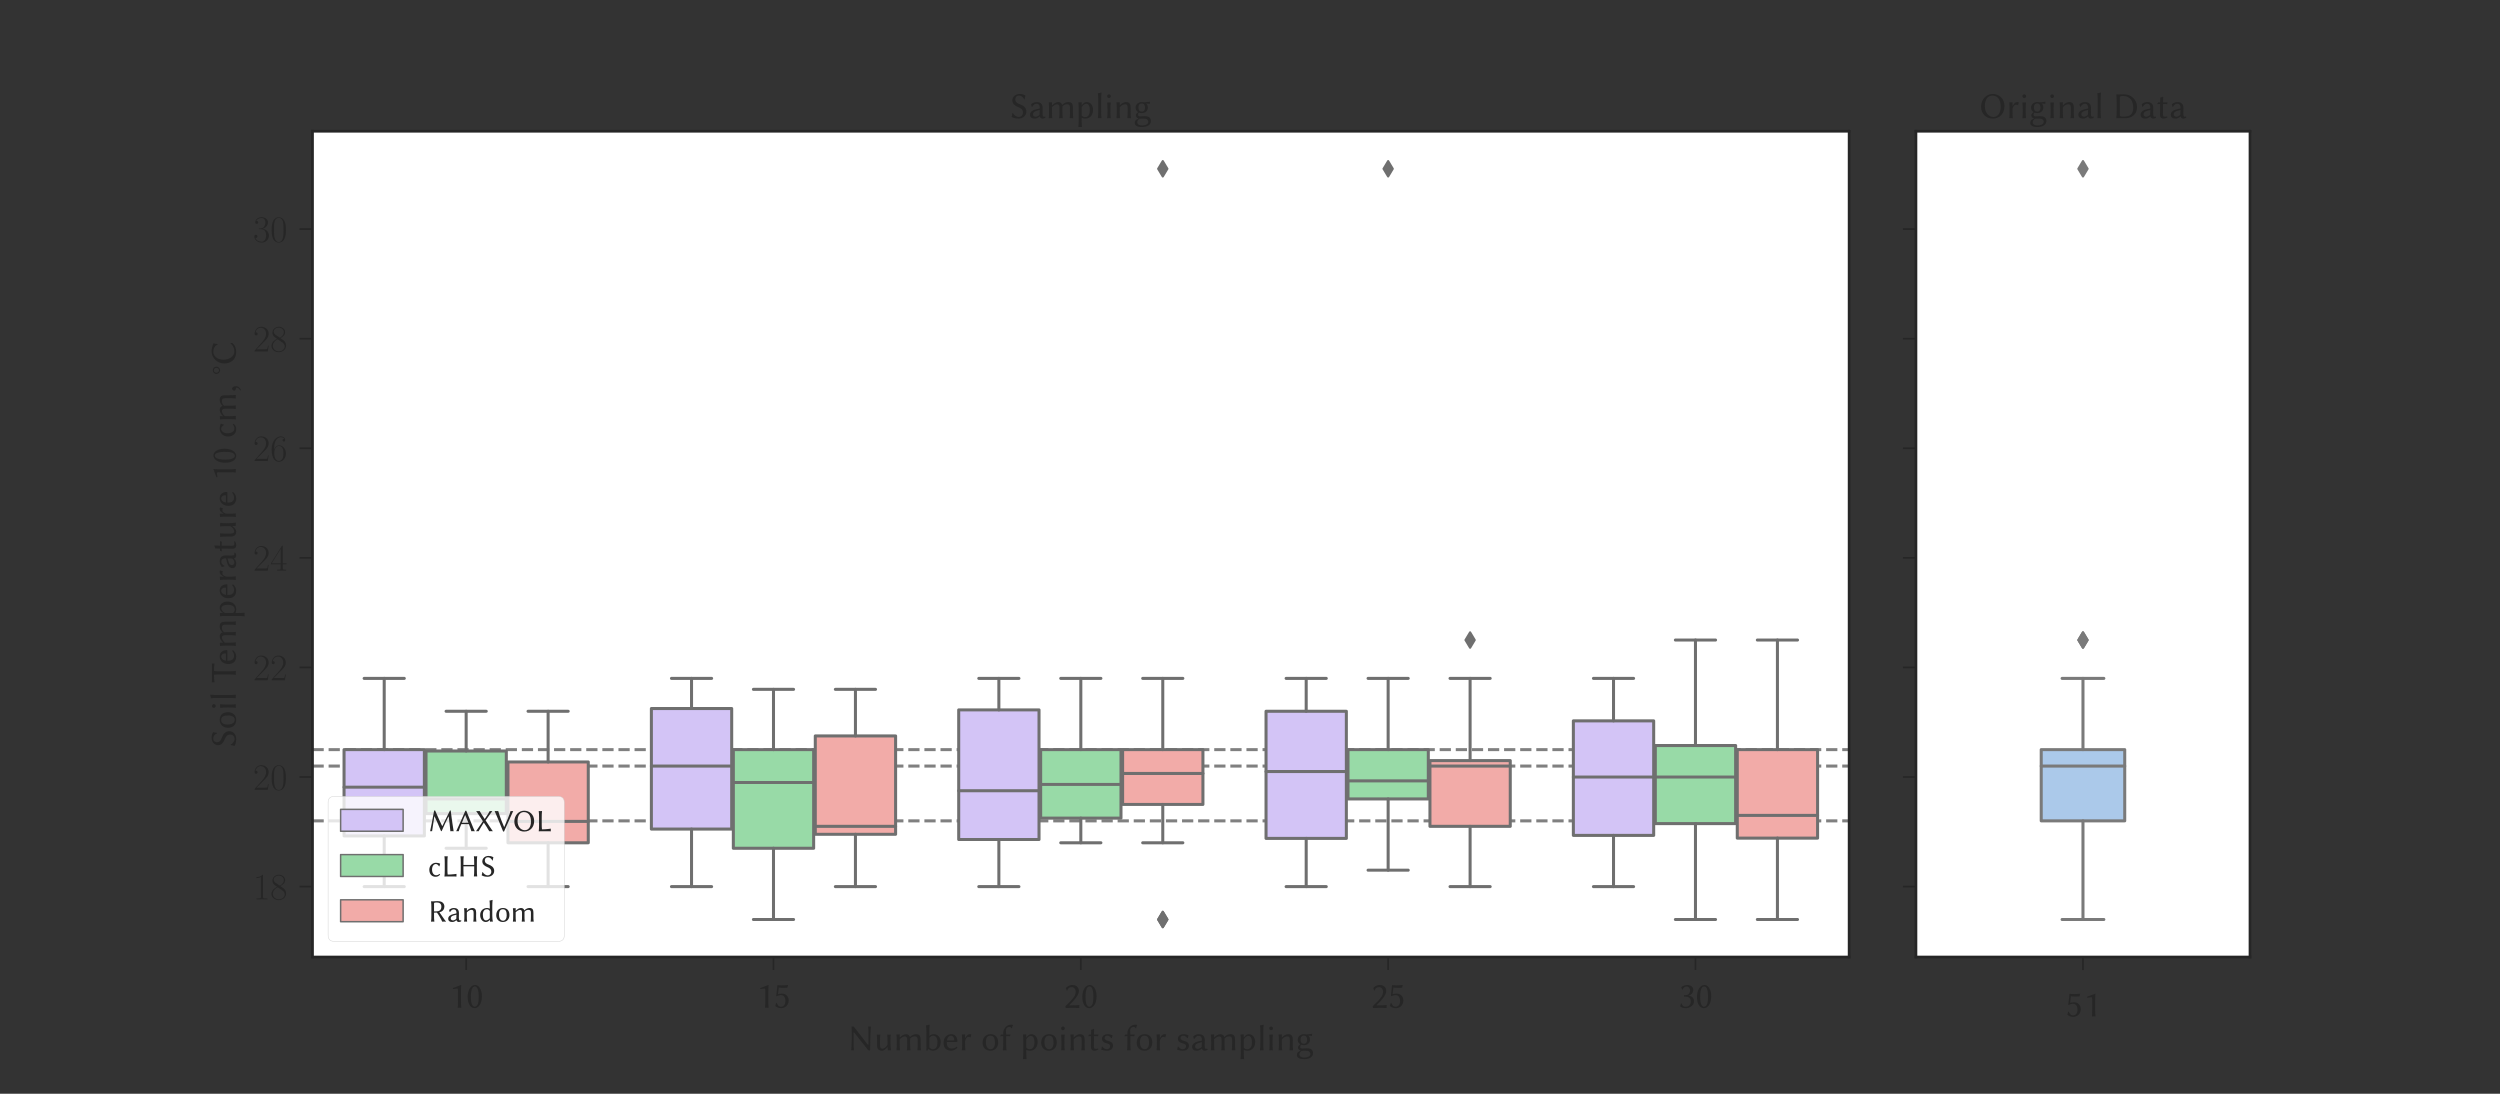 <?xml version="1.0" encoding="utf-8" standalone="no"?>
<!DOCTYPE svg PUBLIC "-//W3C//DTD SVG 1.1//EN"
  "http://www.w3.org/Graphics/SVG/1.1/DTD/svg11.dtd">
<!-- Created with matplotlib (https://matplotlib.org/) -->
<svg height="504pt" version="1.1" viewBox="0 0 1152 504" width="1152pt" xmlns="http://www.w3.org/2000/svg" xmlns:xlink="http://www.w3.org/1999/xlink">
 <rect x="0" y="0" width="1152" height="504" fill="#333333" stroke="none"/>
 <defs>
  <style type="text/css">*{stroke-linecap:butt;stroke-linejoin:round;}</style>
 </defs>
 <g id="figure_1">
  <g id="patch_1">
   <path d="M 0 504 
L 1152 504 
L 1152 0 
L 0 0 
z
" style="fill:none;"/>
  </g>
  <g id="axes_1">
   <g id="patch_2">
    <path d="M 144 441 
L 852.083 441 
L 852.083 60.48 
L 144 60.48 
z
" style="fill:#ffffff;"/>
   </g>
   <g id="line2d_1">
    <path clip-path="url(#p5c7f212673)" d="M 144 353.003 
L 852.083 353.003 
" style="fill:none;stroke:#808080;stroke-dasharray:5.18,2.24;stroke-dashoffset:0;stroke-width:1.4;"/>
   </g>
   <g id="line2d_2">
    <path clip-path="url(#p5c7f212673)" d="M 144 345.428 
L 852.083 345.428 
" style="fill:none;stroke:#808080;stroke-dasharray:5.18,2.24;stroke-dashoffset:0;stroke-width:1.4;"/>
   </g>
   <g id="line2d_3">
    <path clip-path="url(#p5c7f212673)" d="M 144 378.253 
L 852.083 378.253 
" style="fill:none;stroke:#808080;stroke-dasharray:5.18,2.24;stroke-dashoffset:0;stroke-width:1.4;"/>
   </g>
   <g id="matplotlib.axis_1">
    <g id="xtick_1">
     <g id="line2d_4">
      <defs>
       <path d="M 0 0 
L 0 6 
" id="m8f16aa9600" style="stroke:#262626;stroke-width:0.8;"/>
      </defs>
      <g>
       <use style="fill:#262626;stroke:#262626;stroke-width:0.8;" x="214.808" xlink:href="#m8f16aa9600" y="441"/>
      </g>
     </g>
     <g id="text_1">
      <!-- 10 -->
      <g style="fill:#262626;" transform="translate(206.803 464.401)scale(0.173 -0.173)">
       <defs>
        <path d="M 32.594 19.188 
L 32.594 44.594 
C 32.594 55.297 33.203 59.156 33.406 60.516 
C 33.406 61 33.094 61 32.703 61 
C 26.203 58.969 18.594 55.203 10.797 52.891 
L 11.406 50 
C 15.906 50.5 20.797 51.594 22.797 51.594 
C 24.594 51.594 24.594 47.594 24.594 44 
L 24.594 19.188 
C 24.594 11.391 24.5 6 23.797 0.297 
L 23.906 0 
C 23.906 0 26.703 0.297 28.5 0.297 
C 30.5 0.297 33.297 0 33.297 0 
L 33.5 0.297 
C 32.797 6.297 32.594 11.297 32.594 19.188 
z
" id="Linux_Biolinum_T-49"/>
        <path d="M 23.297 57.094 
C 25 57.094 26.594 56.5 27.703 55.5 
C 30.797 52.891 33.5 45.094 33.5 31.688 
C 33.5 22.5 33.203 17.297 31.797 12.188 
C 29.594 3.891 24.703 2.891 22.906 2.891 
C 13.594 2.891 12.5 20 12.5 28.688 
C 12.5 53.391 18.703 57.094 23.297 57.094 
z
M 22.797 -1 
C 30.5 -1 42.094 7.5 42.094 30.891 
C 42.094 46.5 36.406 54.203 32.797 57.484 
C 30.094 59.984 26.906 61 23.297 61 
C 13.297 61 3.906 48.594 3.906 28.891 
C 3.906 12.688 10.406 -1 22.797 -1 
z
" id="Linux_Biolinum_T-48"/>
       </defs>
       <use transform="scale(0.996)" xlink:href="#Linux_Biolinum_T-49"/>
       <use transform="translate(46.326 0)scale(0.996)" xlink:href="#Linux_Biolinum_T-48"/>
      </g>
     </g>
    </g>
    <g id="xtick_2">
     <g id="line2d_5">
      <g>
       <use style="fill:#262626;stroke:#262626;stroke-width:0.8;" x="356.425" xlink:href="#m8f16aa9600" y="441"/>
      </g>
     </g>
     <g id="text_2">
      <!-- 15 -->
      <g style="fill:#262626;" transform="translate(348.42 464.401)scale(0.173 -0.173)">
       <defs>
        <path d="M 20.203 -1 
C 32.094 -1 40.594 7.797 40.594 19.594 
C 40.594 29.297 34.094 38 22.906 38 
C 18.797 38 14.203 37.297 12 36.5 
L 14.094 54.188 
C 17.797 53.688 22.094 53.297 26.797 53.297 
C 29.797 53.297 33.203 53.391 37.297 53.891 
L 38.906 60.688 
L 38.203 61 
C 32.5 60.297 27.094 60 21.797 60 
C 18.094 60 13.797 60.297 10.406 60.594 
L 7.203 31.156 
L 7.906 30.891 
C 11.906 32.5 15.641 34 20.297 34 
C 26.797 34 31.797 28.797 31.797 17.891 
C 31.797 8.688 27.203 3 20.406 3 
C 12.906 3 11.594 7 8.297 13 
L 6.906 12.891 
L 4.703 4.891 
L 5.094 4.594 
C 7.594 2.391 12.594 -1 20.203 -1 
z
" id="Linux_Biolinum_T-53"/>
       </defs>
       <use transform="scale(0.996)" xlink:href="#Linux_Biolinum_T-49"/>
       <use transform="translate(46.326 0)scale(0.996)" xlink:href="#Linux_Biolinum_T-53"/>
      </g>
     </g>
    </g>
    <g id="xtick_3">
     <g id="line2d_6">
      <g>
       <use style="fill:#262626;stroke:#262626;stroke-width:0.8;" x="498.041" xlink:href="#m8f16aa9600" y="441"/>
      </g>
     </g>
     <g id="text_3">
      <!-- 20 -->
      <g style="fill:#262626;" transform="translate(490.036 464.401)scale(0.173 -0.173)">
       <defs>
        <path d="M 22.203 55.297 
C 27.438 55.297 32.781 50.547 32.781 43.578 
C 32.781 39.391 31.578 34.062 28.984 30.156 
C 21.797 19.422 10.359 9.375 5.438 4.688 
C 5.312 4.312 5.266 3.891 5.266 3.438 
C 5.266 1.938 5.766 0.359 6.281 -0.516 
C 13.656 -0.312 17.906 0 25.203 0 
C 32.406 0 35.438 -0.203 42.578 -0.516 
C 42.422 0.531 42.266 1.719 42.266 2.797 
C 42.266 4.406 42.375 5.969 42.766 7.5 
C 37.125 7 34.062 6.688 24.453 6.688 
C 20.953 6.688 19.047 6.688 16.297 6.5 
C 16.219 6.656 16.188 6.797 16.188 7 
C 16.188 7.938 17.203 9 17.938 9.703 
C 22.797 14.406 27.5 18.922 34.125 27.844 
C 37.797 32.844 41.375 39.281 41.375 44.953 
C 41.375 54.359 35 61 23.844 61 
C 14.734 61 8.906 55.891 6.625 52.922 
L 8.781 46.094 
L 10.094 45.984 
C 11.484 48.953 11.953 51.016 14.5 53.016 
C 16.5 54.594 19.406 55.297 22.203 55.297 
z
" id="Linux_Biolinum_T-50"/>
       </defs>
       <use transform="scale(0.996)" xlink:href="#Linux_Biolinum_T-50"/>
       <use transform="translate(46.326 0)scale(0.996)" xlink:href="#Linux_Biolinum_T-48"/>
      </g>
     </g>
    </g>
    <g id="xtick_4">
     <g id="line2d_7">
      <g>
       <use style="fill:#262626;stroke:#262626;stroke-width:0.8;" x="639.658" xlink:href="#m8f16aa9600" y="441"/>
      </g>
     </g>
     <g id="text_4">
      <!-- 25 -->
      <g style="fill:#262626;" transform="translate(631.653 464.401)scale(0.173 -0.173)">
       <use transform="scale(0.996)" xlink:href="#Linux_Biolinum_T-50"/>
       <use transform="translate(46.326 0)scale(0.996)" xlink:href="#Linux_Biolinum_T-53"/>
      </g>
     </g>
    </g>
    <g id="xtick_5">
     <g id="line2d_8">
      <g>
       <use style="fill:#262626;stroke:#262626;stroke-width:0.8;" x="781.274" xlink:href="#m8f16aa9600" y="441"/>
      </g>
     </g>
     <g id="text_5">
      <!-- 30 -->
      <g style="fill:#262626;" transform="translate(773.269 464.401)scale(0.173 -0.173)">
       <defs>
        <path d="M 20.906 2.891 
C 13 2.891 11.906 5.891 9.203 11.688 
L 7.703 11.594 
L 5.5 4.094 
L 5.797 3.797 
C 8.406 1.594 12.703 -1 20.703 -1 
C 29.203 -1 42.594 4.797 42.594 18 
C 42.594 25.891 36.5 31.5 28.797 32.188 
L 28.797 32.688 
C 34 33.891 40.594 39.688 40.594 47.984 
C 40.594 55.188 34.406 61 24.5 61 
C 16.797 61 11.203 57.594 8.703 55.391 
L 8.406 55.094 
L 10.5 48.688 
L 12 48.594 
C 14.406 54.188 17.594 57.094 23.594 57.094 
C 27.5 57.094 31.906 52.984 31.906 46.484 
C 31.906 42.094 30.406 38.891 28.094 36.688 
C 26.094 34.797 23.203 33.891 19.797 33.891 
C 18.594 33.891 17.5 34 16.094 34.188 
L 16.094 29.797 
C 17.297 30 19.406 30 20.297 30 
C 23.5 30 27.297 29.094 30.094 26.797 
C 32.703 24.594 34 21.094 34 17.188 
C 34 5.094 24.5 2.891 20.906 2.891 
z
" id="Linux_Biolinum_T-51"/>
       </defs>
       <use transform="scale(0.996)" xlink:href="#Linux_Biolinum_T-51"/>
       <use transform="translate(46.326 0)scale(0.996)" xlink:href="#Linux_Biolinum_T-48"/>
      </g>
     </g>
    </g>
    <g id="text_6">
     <!-- Number of points for sampling -->
     <g style="fill:#262626;" transform="translate(390.588 484.005)scale(0.17 -0.17)">
      <defs>
       <path d="M 10.797 64.703 
C 11.703 45.719 11.406 16.172 9.797 0.297 
L 10 0 
C 11.203 0.188 12.297 0.297 13.5 0.297 
C 14.703 0.297 15.797 0.188 17 0 
L 17.203 0.297 
C 16.406 5.984 16.203 12.781 16.203 20.266 
L 16.203 44.125 
C 16.203 50.219 16.406 50.516 20.094 45.719 
L 55 1.688 
C 56.094 0.188 57.703 -0.703 59.297 -0.703 
C 60.703 -0.703 61.094 0.484 61.203 2.391 
C 61.703 25.156 61.594 42.531 63.203 64.703 
L 63 65 
C 61.797 64.797 60.703 64.703 59.5 64.703 
C 58.297 64.703 57.203 64.797 56 65 
L 55.797 64.703 
C 56.594 59 56.797 52.234 56.797 44.734 
L 56.797 18.062 
C 56.656 12.641 55.219 14.953 50.906 20.562 
L 16.594 64.891 
C 16.594 64.891 15.656 64.703 15.203 64.703 
C 11.797 64.703 11 65 11 65 
z
" id="Linux_Biolinum_T-78"/>
       <path d="M 36.5 9.375 
L 36.906 9.094 
L 37.406 0.281 
C 37.406 0.094 37.516 0 37.797 0 
C 39.125 0.172 40.297 0.281 41.766 0.281 
C 43 0.281 44.906 0.188 46.203 0 
L 46.406 0.281 
C 45.594 4.547 44.703 11.859 44.703 19.266 
L 44.703 24.906 
C 44.703 32.312 44.797 37.453 45.594 42.688 
L 45.406 43 
C 44.203 42.797 41.906 42.688 40.703 42.688 
C 39.5 42.688 37.203 42.797 36 43 
L 35.797 42.688 
C 36.578 37.047 36.703 32.406 36.703 24.906 
L 36.703 15.219 
C 33.656 9.922 27.906 4.594 23 4.594 
C 19.562 4.594 16.297 5.688 16.297 14.938 
L 16.297 24.781 
C 16.297 32.25 16.406 37.422 17.203 42.703 
L 17 43 
C 15.797 42.797 13.5 42.703 12.297 42.703 
C 11.094 42.703 8.797 42.797 7.594 43 
L 7.406 42.703 
C 8.203 37.031 8.297 32.344 8.297 24.781 
L 8.297 12.844 
C 8.297 5.984 11.5 -1 21.406 -1 
C 27.594 -1 33.203 4.094 36.5 9.172 
z
" id="Linux_Biolinum_T-117"/>
       <path d="M 16.203 35.312 
L 16.203 42.594 
C 16.203 43.375 16.078 43.594 15.594 43.594 
C 13.359 43.156 9.781 43.078 7.5 43.297 
L 7.297 42.984 
C 8 38.672 8.203 31.125 8.203 23.672 
L 8.203 18.203 
C 8.203 10.734 8.094 5.656 7.297 0.297 
L 7.5 0 
C 8.703 0.188 11 0.297 12.203 0.297 
C 13.406 0.297 15.703 0.188 16.906 0 
L 17.094 0.297 
C 16.297 5.953 16.203 10.641 16.203 18.203 
L 16.203 30.234 
C 20.906 35 26.5 37.984 30 37.984 
C 33.797 37.984 36.594 35.797 36.594 29.141 
L 36.594 18.203 
C 36.594 10.734 36.5 5.656 35.703 0.297 
L 35.906 0 
C 37.094 0.188 39.406 0.297 40.594 0.297 
C 41.797 0.297 44.094 0.188 45.297 0 
L 45.5 0.297 
C 44.703 5.953 44.594 10.641 44.594 18.203 
L 44.594 28.25 
C 44.594 29.641 44.594 30.828 44.5 32.016 
C 49.297 37.297 53.297 37.984 57.203 37.984 
C 62.594 37.984 65.203 35.797 65.203 29.141 
L 65.203 18.203 
C 65.203 10.734 65.094 5.656 64.297 0.297 
L 64.5 0 
C 65.703 0.188 68 0.297 69.203 0.297 
C 70.406 0.297 72.703 0.188 73.906 0 
L 74.094 0.297 
C 73.297 5.953 73.203 10.641 73.203 18.203 
L 73.203 28.141 
C 73.203 37 71.594 44 60.797 44 
C 55.406 44 49.594 42.094 43.906 36.094 
C 43 40.891 38.906 44 33.297 44 
C 27.094 44 21.203 39.984 16.5 35 
z
" id="Linux_Biolinum_T-109"/>
       <path d="M 16.203 8.109 
L 16.203 34.078 
C 20.094 38.078 22.594 39.984 26.703 39.984 
C 32.797 39.984 38.203 34.953 38.203 22.438 
C 38.203 10.016 34.5 3 25 3 
C 21.906 3 18.203 5.594 16.203 8.109 
z
M 16.203 50.109 
C 16.203 57.547 16.312 62.844 16.797 68.984 
C 16.797 69.688 16.516 70 15.906 70 
C 13.406 68.984 11.266 68.281 7.203 67.984 
L 7 67.688 
C 7.781 63.391 8.203 55.938 8.203 48.312 
L 8.203 7.297 
C 8.203 3.391 8.125 1.969 7.703 -0.203 
C 8.297 -0.812 9.453 -1 10.5 -1 
C 11.594 0.188 12.766 1.891 13.797 3.891 
C 16.703 1.391 21.297 -1 25.594 -1 
C 35.797 -1 47.094 6.203 47.094 23.25 
C 47.094 35.484 38.406 44 28.703 44 
C 23.906 44 19.594 42.688 16.203 38.984 
z
" id="Linux_Biolinum_T-98"/>
       <path d="M 12.5 27 
C 14.203 37.719 20.766 39.984 23.906 39.984 
C 27.859 39.984 32.297 36.172 32.297 28.438 
C 32.297 27.516 31.906 27 30.906 27 
z
M 39.203 10.297 
C 35.703 6.562 31 4.891 25.5 4.891 
C 22.078 4.891 17.359 6.172 14.594 10.5 
C 12.844 13.25 12.203 17.266 12.203 23 
L 39.406 23 
C 40.5 23 41.203 23.594 41.203 24.688 
C 41.203 33.281 37.094 44 23.906 44 
C 13.594 44 3.406 35.562 3.406 20.625 
C 3.406 15.047 4.562 9.531 7.906 5.578 
C 11.344 1.453 17.062 -1 23.797 -1 
C 31 -1 37.406 2.688 41.203 7.844 
z
" id="Linux_Biolinum_T-101"/>
       <path d="M 16.703 33.516 
L 16.703 42.594 
C 16.703 43.375 16.578 43.594 16.094 43.594 
C 13.859 43.156 10.281 43.078 8 43.297 
L 7.797 42.984 
C 8.5 38.672 8.703 31.125 8.703 23.656 
L 8.703 18.188 
C 8.703 10.734 8.578 5.641 7.797 0.297 
L 8 0 
C 9.203 0.188 11.5 0.297 12.703 0.297 
C 13.906 0.297 16.203 0.188 17.406 0 
L 17.594 0.297 
C 16.859 5.953 16.703 10.641 16.703 18.188 
L 16.703 23.359 
C 16.703 27.547 17.953 29.922 20.094 33.203 
C 21.562 35.422 23.797 36.688 25.703 36.688 
C 27.703 36.688 29.594 36.5 30.906 35.297 
L 31.703 35.5 
L 33.703 42.891 
L 33.297 43.297 
C 31.594 43.797 31.5 44 29.703 44 
C 24.297 44 21.406 40.891 17 33.312 
z
" id="Linux_Biolinum_T-114"/>
       <path d="M 3.797 20.531 
C 3.797 8.5 11.703 -1 25 -1 
C 38.203 -1 46.203 8.312 46.203 21.438 
C 46.203 35.078 38.906 44 25.406 44 
C 12.297 44 3.797 34.781 3.797 20.531 
z
M 24.703 39.984 
C 35.297 39.984 37.406 31.766 37.406 19.641 
C 37.406 10.109 32.594 3 25.906 3 
C 15.297 3 12.594 14.516 12.594 22.25 
C 12.594 30.969 15.297 39.984 24.703 39.984 
z
" id="Linux_Biolinum_T-111"/>
       <path d="M 9.906 43 
C 7.719 43 5.422 43.016 4.094 43.188 
C 3.422 41.578 2.875 40.594 1.906 39.094 
L 2.406 38.391 
C 4.203 38.516 7.5 38.594 9.797 38.594 
L 9.906 38.594 
L 9.906 20.094 
C 9.906 12.625 9.766 5.625 8.906 0.297 
L 9.094 0 
C 10.297 0.188 12.703 0.297 13.906 0.297 
C 15.094 0.297 17.5 0.188 18.703 0 
L 18.906 0.297 
C 18.062 5.969 17.906 12.625 17.906 20.094 
L 17.906 38.594 
L 21.297 38.594 
C 23.703 38.594 27.188 38.516 28.5 38.391 
C 28.797 39.984 29.094 41.016 29.703 42.484 
L 29.203 43.188 
C 27.516 43.109 24.5 43 22.203 43 
L 17.906 43 
L 17.906 43.875 
C 17.906 47.422 17.406 52.531 17.406 54.297 
C 17.406 59.719 20.984 63.891 26.703 63.891 
C 29.281 63.891 31.406 62.219 32.5 60 
L 33.594 60.109 
C 34.297 63.109 35.375 66.578 36.406 68.688 
L 36.297 68.984 
C 35.5 69.484 33.703 70 31.797 70 
C 25.5 70 19.188 67.078 15.406 62.109 
C 11.594 57.141 9.906 52.531 9.906 46.828 
z
" id="Linux_Biolinum_T-102"/>
       <path d="M 16.203 29.469 
C 18.406 34.781 24.297 39.391 28.203 39.391 
C 35 39.391 38.5 33.172 38.5 21.844 
C 38.5 13.625 36.203 3 25.5 3 
C 23.906 3 19.703 3.391 16.203 7.5 
z
M 16.203 35.281 
L 16.203 42.594 
C 16.203 43.375 16.078 43.594 15.594 43.594 
C 13.359 43.156 9.781 43.078 7.5 43.297 
L 7.297 42.984 
C 8 38.672 8.203 31.078 8.203 23.547 
L 8.203 -3.25 
C 8.203 -10.859 8.016 -18.203 7.297 -23.703 
L 7.5 -24 
C 8.703 -23.797 11 -23.703 12.203 -23.703 
C 13.406 -23.703 15.703 -23.797 16.906 -24 
L 17.094 -23.703 
C 16.375 -17.875 16.203 -10.938 16.203 -3.25 
L 16.203 1.188 
C 18.797 -0.203 22.5 -1 26.094 -1 
C 39.297 -1 47.297 9.016 47.297 23.156 
C 47.297 33.781 41.094 44 29.906 44 
C 26 44 21 41.984 16.406 34.984 
z
" id="Linux_Biolinum_T-112"/>
       <path d="M 8 59.891 
C 8 57.188 10.406 54.797 13.094 54.797 
C 15.797 54.797 18.203 57.188 18.203 59.891 
C 18.203 62.594 15.797 65 13.094 65 
C 10.406 65 8 62.594 8 59.891 
z
M 9 23.469 
L 9 18.047 
C 9 10.641 8.812 5.609 8.094 0.281 
L 8.297 0 
C 9.5 0.188 11.797 0.281 13 0.281 
C 14.203 0.281 16.5 0.188 17.703 0 
L 17.906 0.281 
C 17.188 5.891 17 10.547 17 18.047 
L 17 25.047 
C 17 32.438 17.266 35.984 17.906 42 
C 17.906 42.891 17.781 43 17 43 
C 14.719 42.766 10.422 42.719 8.297 42.891 
L 8.094 42.594 
C 8.719 38.375 9 30.859 9 23.469 
z
" id="Linux_Biolinum_T-105"/>
       <path d="M 46 18.203 
C 46 21.375 46.203 25.062 46.203 28.25 
C 46.203 38.594 42.797 44 33.797 44 
C 30 44 22.906 42.484 16.5 35 
L 16.297 35.312 
L 16.297 42.594 
C 16.281 43.375 16.188 43.594 15.703 43.594 
C 13.453 43.156 9.875 43.078 7.594 43.297 
L 7.406 42.984 
C 8.094 38.672 8.297 31.125 8.297 23.672 
L 8.297 18.203 
C 8.297 10.734 8.203 5.656 7.406 0.297 
L 7.594 0 
C 8.797 0.188 11.094 0.297 12.297 0.297 
C 13.5 0.297 15.797 0.188 17 0 
L 17.203 0.297 
C 16.406 5.953 16.297 10.641 16.297 18.203 
L 16.297 29.828 
C 21.406 35.797 27.203 37.984 30.797 37.984 
C 35.906 37.984 38 36 38 27.938 
L 38 18.203 
C 38 10.734 37.812 5.641 37.094 0.297 
L 37.297 0 
C 38.5 0.188 40.797 0.297 42 0.297 
C 43.203 0.297 45.5 0.188 46.703 0 
L 46.906 0.297 
C 46.125 5.953 46 10.641 46 18.203 
z
" id="Linux_Biolinum_T-110"/>
       <path d="M 9.5 43 
C 7.453 43 5.344 43.031 4.094 43.188 
C 3.422 41.547 2.875 40.594 1.906 39.094 
L 2.406 38.391 
C 4.125 38.516 7.219 38.578 9.5 38.594 
L 9.5 24.781 
C 9.5 18.734 9.203 11.484 9.203 8.453 
C 9.203 1.953 13.406 -1 18 -1 
C 22.203 -1 25.406 -0.047 29.594 2.531 
L 28.375 5 
C 25.297 3.938 23 3.828 20.5 4.234 
C 18.125 4.609 17.203 7.031 17.203 12.484 
C 17.203 15.516 17.5 19.844 17.5 25.891 
L 17.5 38.594 
L 21.297 38.594 
C 23.703 38.594 27.188 38.516 28.5 38.391 
C 28.797 39.984 29.094 41.016 29.703 42.484 
L 29.203 43.188 
C 27.406 43.109 24.5 43 22.203 43 
L 17.5 43 
C 17.5 50.469 17.562 51.797 18 57.594 
C 18 58.312 17.719 58.594 17.094 58.594 
C 14.594 57.594 13.359 56.531 10.094 56.094 
L 9.906 55.797 
C 9.703 52.312 9.5 48.797 9.5 43 
z
" id="Linux_Biolinum_T-116"/>
       <path d="M 5 10.109 
L 3.297 1.688 
C 9 -0.312 14.594 -1 18.406 -1 
C 32.203 -1 35.406 7.203 35.406 12.719 
C 35.406 20.938 28.906 24.156 21.797 25.859 
C 18.016 26.75 12.5 28.656 12.5 33.672 
C 12.5 37.781 15.797 39.984 20.094 39.984 
C 25.297 39.984 28.5 35.875 30.797 33.172 
L 32.203 33.266 
L 34.203 40.688 
L 34 40.984 
C 31.094 42.484 25.594 44 20.5 44 
C 13.094 44 5.406 40.094 5.406 31.766 
C 5.406 23.75 11.375 21.094 17.406 19.438 
C 23.203 17.828 27.5 16.234 27.5 11.312 
C 27.5 6 23.594 3 18.297 3 
C 13.5 3 9.297 6.297 6.5 10.219 
z
" id="Linux_Biolinum_T-115"/>
       <path d="M 31 22.547 
L 30.594 10.609 
C 30.594 9.312 30 8.609 29.203 8 
C 26.406 5.891 23 4.094 20 4.094 
C 15.5 4.094 12.594 7.094 12.594 10.203 
C 12.594 14.719 14.703 18.125 22.5 20.234 
z
M 31 4.797 
C 32.156 0.891 35.141 -1 38.797 -1 
C 41.312 -1 44.406 -0.406 46.766 2.094 
L 46.016 4.578 
C 44.922 4.188 44.078 4.047 43.312 4.047 
C 42.312 4.047 41 4.234 40.375 4.797 
C 39.359 5.719 38.719 8.156 38.719 12.609 
C 38.719 15.531 39 26.656 39 27.766 
C 39 41.297 30.094 44 22.5 44 
C 14.906 44 10.297 40.297 7.797 38.188 
L 7.5 37.781 
L 9.203 31.062 
L 10.5 30.969 
C 13.297 35.484 16.703 39.484 21.5 39.484 
C 25.094 39.484 31.094 38.984 31.094 27.656 
C 31.094 26.953 30.703 26.562 30.406 26.453 
L 21.094 24.344 
C 10.906 22.047 4.5 16.625 4.5 9.812 
C 4.5 2.391 9.594 -1 17 -1 
C 22.5 -1 25.297 0.297 30.594 4.797 
z
" id="Linux_Biolinum_T-97"/>
       <path d="M 9 20.266 
C 9 12.828 8.859 5.641 8.094 0.297 
L 8.297 0 
C 9.5 0.188 11.797 0.297 13 0.297 
C 14.203 0.297 16.5 0.188 17.703 0 
L 17.906 0.297 
C 17.125 5.984 17 12.75 17 20.266 
L 17 50.219 
C 17 57.703 17.422 62.688 17.906 68.984 
C 17.906 69.688 17.625 70 17 70 
C 14.5 68.984 12.359 68.297 8.297 68 
L 8.094 67.688 
C 8.875 63.422 9 56.016 9 48.422 
z
" id="Linux_Biolinum_T-108"/>
       <path d="M 10.094 -10.406 
C 10.094 -7 13.094 -3.172 16.594 -1.203 
C 19.562 -1.312 24.125 -1 25.5 -1 
C 30.297 -1 33.359 -1.109 36.094 -2.75 
C 39 -4.5 40 -7.484 40 -10.156 
C 40 -16.422 31.797 -19.703 23.203 -19.703 
C 16.703 -19.703 10.094 -17.453 10.094 -10.453 
z
M 39 28.75 
C 39 35.547 36.297 38.719 33.953 40.234 
C 36.953 40 40.281 39.625 44.406 39.203 
L 44.703 39.5 
C 44.5 40.391 44.406 41.188 44.406 42.094 
C 44.406 42.984 44.5 43.797 44.703 44.688 
L 44.406 45 
C 39.625 44.594 36.078 43.531 28.625 43.125 
C 26.844 43.688 24.641 44 22.5 44 
C 14.594 44 5.5 38.719 5.5 28.938 
C 5.5 21.547 9.797 18.188 12.594 16.594 
C 9.703 14.594 6.203 11.641 6.203 8.156 
C 6.203 4 8.594 0.391 13.984 -0.531 
C 11.203 -1.703 8.078 -3.672 5.5 -5.734 
C 4.234 -7.688 3.203 -10.578 3.203 -12.516 
C 3.203 -20.594 11.797 -24 22.406 -24 
C 38 -24 47.297 -17.422 47.297 -7.781 
C 47.297 -3.266 45.906 -0.109 43.094 2.297 
C 39.344 5.5 32.5 5.594 29 5.594 
C 27.297 5.594 23.297 5.391 21 5.094 
C 19.594 5.094 18.594 5 18.094 5 
C 15.297 5 12.297 5.391 12.297 9.75 
C 12.297 11.766 12.797 13.484 15 15.391 
C 16.297 14.688 19.375 13.984 22.406 13.984 
C 32.797 13.984 39 20.969 39 28.75 
z
M 31.203 28.641 
C 31.203 22.656 28.703 18 22.703 18 
C 15.5 18 13.297 22.625 13.297 29.438 
C 13.297 35.953 16.297 40.188 22.094 40.188 
C 28.594 40.188 31.203 35.656 31.203 28.641 
z
" id="Linux_Biolinum_T-103"/>
      </defs>
      <use transform="scale(0.996)" xlink:href="#Linux_Biolinum_T-78"/>
      <use transform="translate(71.532 0)scale(0.996)" xlink:href="#Linux_Biolinum_T-117"/>
      <use transform="translate(125.031 0)scale(0.996)" xlink:href="#Linux_Biolinum_T-109"/>
      <use transform="translate(205.43 0)scale(0.996)" xlink:href="#Linux_Biolinum_T-98"/>
      <use transform="translate(256.638 0)scale(0.996)" xlink:href="#Linux_Biolinum_T-101"/>
      <use transform="translate(301.768 0)scale(0.996)" xlink:href="#Linux_Biolinum_T-114"/>
      <use transform="translate(362.042 0)scale(0.996)" xlink:href="#Linux_Biolinum_T-111"/>
      <use transform="translate(411.855 0)scale(0.996)" xlink:href="#Linux_Biolinum_T-102"/>
      <use transform="translate(468.045 0)scale(0.996)" xlink:href="#Linux_Biolinum_T-112"/>
      <use transform="translate(520.847 0)scale(0.996)" xlink:href="#Linux_Biolinum_T-111"/>
      <use transform="translate(570.66 0)scale(0.996)" xlink:href="#Linux_Biolinum_T-105"/>
      <use transform="translate(596.563 0)scale(0.996)" xlink:href="#Linux_Biolinum_T-110"/>
      <use transform="translate(650.261 0)scale(0.996)" xlink:href="#Linux_Biolinum_T-116"/>
      <use transform="translate(684.134 0)scale(0.996)" xlink:href="#Linux_Biolinum_T-115"/>
      <use transform="translate(748.493 0)scale(0.996)" xlink:href="#Linux_Biolinum_T-102"/>
      <use transform="translate(779.776 0)scale(0.996)" xlink:href="#Linux_Biolinum_T-111"/>
      <use transform="translate(829.589 0)scale(0.996)" xlink:href="#Linux_Biolinum_T-114"/>
      <use transform="translate(889.863 0)scale(0.996)" xlink:href="#Linux_Biolinum_T-115"/>
      <use transform="translate(929.315 0)scale(0.996)" xlink:href="#Linux_Biolinum_T-97"/>
      <use transform="translate(977.235 0)scale(0.996)" xlink:href="#Linux_Biolinum_T-109"/>
      <use transform="translate(1057.634 0)scale(0.996)" xlink:href="#Linux_Biolinum_T-112"/>
      <use transform="translate(1109.738 0)scale(0.996)" xlink:href="#Linux_Biolinum_T-108"/>
      <use transform="translate(1134.844 0)scale(0.996)" xlink:href="#Linux_Biolinum_T-105"/>
      <use transform="translate(1160.747 0)scale(0.996)" xlink:href="#Linux_Biolinum_T-110"/>
      <use transform="translate(1214.446 0)scale(0.996)" xlink:href="#Linux_Biolinum_T-103"/>
     </g>
    </g>
   </g>
   <g id="matplotlib.axis_2">
    <g id="ytick_1">
     <g id="line2d_9">
      <defs>
       <path d="M 0 0 
L -6 0 
" id="m83248472b7" style="stroke:#262626;stroke-width:0.8;"/>
      </defs>
      <g>
       <use style="fill:#262626;stroke:#262626;stroke-width:0.8;" x="144" xlink:href="#m83248472b7" y="408.554"/>
      </g>
     </g>
     <g id="text_7">
      <!-- $\mathdefault{18}$ -->
      <g style="fill:#262626;" transform="translate(116.609 414.454)scale(0.173 -0.173)">
       <defs>
        <path d="M 26.594 63.797 
C 26.594 65.891 26.5 66 25.094 66 
C 21.203 61.359 15.297 59.891 9.703 59.688 
C 9.406 59.688 8.906 59.688 8.797 59.5 
C 8.703 59.297 8.703 59.094 8.703 57 
C 11.797 57 17 57.594 21 59.984 
L 21 7.297 
C 21 3.797 20.797 2.594 12.203 2.594 
L 9.203 2.594 
L 9.203 0 
C 14 0.094 19 0.188 23.797 0.188 
C 28.594 0.188 33.594 0.094 38.406 0 
L 38.406 2.594 
L 35.406 2.594 
C 26.797 2.594 26.594 3.688 26.594 7.297 
z
" id="CMR17-49"/>
        <path d="M 27.203 35.766 
C 33.5 38.969 39.906 43.797 39.906 51.531 
C 39.906 60.688 31.094 66 23 66 
C 13.906 66 5.906 59.375 5.906 50.234 
C 5.906 47.719 6.5 43.391 10.406 39.578 
C 11.406 38.578 15.594 35.562 18.297 33.656 
C 13.797 31.344 3.297 25.812 3.297 14.766 
C 3.297 4.406 13.094 -2 22.797 -2 
C 33.5 -2 42.5 5.719 42.5 15.969 
C 42.5 25.109 36.406 29.328 32.406 32.047 
z
M 14.094 44.609 
C 13.297 45.109 9.297 48.219 9.297 52.938 
C 9.297 59.078 15.594 63.688 22.797 63.688 
C 30.703 63.688 36.5 58.062 36.5 51.531 
C 36.5 42.188 26.094 36.859 25.594 36.859 
C 25.5 36.859 25.406 36.859 24.594 37.469 
z
M 32.5 24 
C 34 22.906 38.797 19.578 38.797 13.453 
C 38.797 6.016 31.406 0.391 23 0.391 
C 13.906 0.391 7 6.922 7 14.859 
C 7 22.797 13.094 29.438 20 32.547 
z
" id="CMR17-56"/>
       </defs>
       <use transform="scale(0.996)" xlink:href="#CMR17-49"/>
       <use transform="translate(45.69 0)scale(0.996)" xlink:href="#CMR17-56"/>
      </g>
     </g>
    </g>
    <g id="ytick_2">
     <g id="line2d_10">
      <g>
       <use style="fill:#262626;stroke:#262626;stroke-width:0.8;" x="144" xlink:href="#m83248472b7" y="358.053"/>
      </g>
     </g>
     <g id="text_8">
      <!-- $\mathdefault{20}$ -->
      <g style="fill:#262626;" transform="translate(116.609 363.954)scale(0.173 -0.173)">
       <defs>
        <path d="M 41.703 15.469 
L 39.906 15.469 
C 38.906 8.391 38.094 7.188 37.703 6.594 
C 37.203 5.797 30 5.797 28.594 5.797 
L 9.406 5.797 
C 13 9.688 20 16.766 28.5 24.938 
C 34.594 30.719 41.703 37.5 41.703 47.391 
C 41.703 59.188 32.297 66 21.797 66 
C 10.797 66 4.094 56.297 4.094 47.297 
C 4.094 43.391 7 42.891 8.203 42.891 
C 9.203 42.891 12.203 43.484 12.203 46.984 
C 12.203 50.094 9.594 51 8.203 51 
C 7.594 51 7 50.891 6.594 50.688 
C 8.5 59.188 14.297 63.391 20.406 63.391 
C 29.094 63.391 34.797 56.5 34.797 47.391 
C 34.797 38.703 29.703 31.219 24 24.734 
L 4.094 2.297 
L 4.094 0 
L 39.297 0 
z
" id="CMR17-50"/>
        <path d="M 42 31.844 
C 42 37.969 41.906 48.422 37.703 56.453 
C 34 63.484 28.094 66 22.906 66 
C 18.094 66 12 63.781 8.203 56.562 
C 4.203 49.016 3.797 39.672 3.797 31.844 
C 3.797 26.109 3.906 17.375 7 9.734 
C 11.297 -0.609 19 -2 22.906 -2 
C 27.5 -2 34.5 -0.109 38.594 9.438 
C 41.594 16.375 42 24.5 42 31.844 
z
M 22.906 -0.406 
C 16.5 -0.406 12.703 5.125 11.297 12.75 
C 10.203 18.688 10.203 27.328 10.203 32.953 
C 10.203 40.688 10.203 47.109 11.5 53.234 
C 13.406 61.781 19 64.391 22.906 64.391 
C 27 64.391 32.297 61.672 34.203 53.438 
C 35.5 47.719 35.594 40.984 35.594 32.953 
C 35.594 26.422 35.594 18.375 34.406 12.453 
C 32.297 1.5 26.406 -0.406 22.906 -0.406 
z
" id="CMR17-48"/>
       </defs>
       <use transform="scale(0.996)" xlink:href="#CMR17-50"/>
       <use transform="translate(45.69 0)scale(0.996)" xlink:href="#CMR17-48"/>
      </g>
     </g>
    </g>
    <g id="ytick_3">
     <g id="line2d_11">
      <g>
       <use style="fill:#262626;stroke:#262626;stroke-width:0.8;" x="144" xlink:href="#m83248472b7" y="307.553"/>
      </g>
     </g>
     <g id="text_9">
      <!-- $\mathdefault{22}$ -->
      <g style="fill:#262626;" transform="translate(116.609 313.453)scale(0.173 -0.173)">
       <use transform="scale(0.996)" xlink:href="#CMR17-50"/>
       <use transform="translate(45.69 0)scale(0.996)" xlink:href="#CMR17-50"/>
      </g>
     </g>
    </g>
    <g id="ytick_4">
     <g id="line2d_12">
      <g>
       <use style="fill:#262626;stroke:#262626;stroke-width:0.8;" x="144" xlink:href="#m83248472b7" y="257.053"/>
      </g>
     </g>
     <g id="text_10">
      <!-- $\mathdefault{24}$ -->
      <g style="fill:#262626;" transform="translate(116.609 262.953)scale(0.173 -0.173)">
       <defs>
        <path d="M 33.594 64.797 
C 33.594 66.891 33.5 67 31.703 67 
L 2 19.594 
L 2 17 
L 27.797 17 
L 27.797 7.188 
C 27.797 3.594 27.594 2.594 20.594 2.594 
L 18.703 2.594 
L 18.703 0 
C 21.906 0.188 27.297 0.188 30.703 0.188 
C 34.094 0.188 39.5 0.188 42.703 0 
L 42.703 2.594 
L 40.797 2.594 
C 33.797 2.594 33.594 3.594 33.594 7.188 
L 33.594 17 
L 43.797 17 
L 43.797 19.594 
L 33.594 19.594 
z
M 28.094 58.172 
L 28.094 19.594 
L 4 19.594 
z
" id="CMR17-52"/>
       </defs>
       <use transform="scale(0.996)" xlink:href="#CMR17-50"/>
       <use transform="translate(45.69 0)scale(0.996)" xlink:href="#CMR17-52"/>
      </g>
     </g>
    </g>
    <g id="ytick_5">
     <g id="line2d_13">
      <g>
       <use style="fill:#262626;stroke:#262626;stroke-width:0.8;" x="144" xlink:href="#m83248472b7" y="206.552"/>
      </g>
     </g>
     <g id="text_11">
      <!-- $\mathdefault{26}$ -->
      <g style="fill:#262626;" transform="translate(116.609 212.453)scale(0.173 -0.173)">
       <defs>
        <path d="M 10.594 34.344 
C 10.594 58 21.797 63.688 28.297 63.688 
C 30.406 63.688 35.5 63.266 37.5 59.094 
C 35.906 59.094 32.906 59.094 32.906 55.594 
C 32.906 52.891 35.094 52 36.5 52 
C 37.406 52 40.094 52.391 40.094 55.797 
C 40.094 62.297 35.094 66 28.203 66 
C 16.297 66 3.797 53.297 3.797 31.422 
C 3.797 4.016 15.094 -2 23.094 -2 
C 32.797 -2 42 6.734 42 20.234 
C 42 32.828 33.906 42 23.703 42 
C 17.594 42 13.094 37.969 10.594 30.922 
z
M 23.094 0.391 
C 10.797 0.391 10.797 18.938 10.797 22.656 
C 10.797 29.906 14.203 40.391 23.5 40.391 
C 25.203 40.391 30.094 40.391 33.406 33.438 
C 35.203 29.516 35.203 25.375 35.203 20.344 
C 35.203 14.906 35.203 10.875 33.094 6.844 
C 30.906 2.703 27.703 0.391 23.094 0.391 
z
" id="CMR17-54"/>
       </defs>
       <use transform="scale(0.996)" xlink:href="#CMR17-50"/>
       <use transform="translate(45.69 0)scale(0.996)" xlink:href="#CMR17-54"/>
      </g>
     </g>
    </g>
    <g id="ytick_6">
     <g id="line2d_14">
      <g>
       <use style="fill:#262626;stroke:#262626;stroke-width:0.8;" x="144" xlink:href="#m83248472b7" y="156.052"/>
      </g>
     </g>
     <g id="text_12">
      <!-- $\mathdefault{28}$ -->
      <g style="fill:#262626;" transform="translate(116.609 161.952)scale(0.173 -0.173)">
       <use transform="scale(0.996)" xlink:href="#CMR17-50"/>
       <use transform="translate(45.69 0)scale(0.996)" xlink:href="#CMR17-56"/>
      </g>
     </g>
    </g>
    <g id="ytick_7">
     <g id="line2d_15">
      <g>
       <use style="fill:#262626;stroke:#262626;stroke-width:0.8;" x="144" xlink:href="#m83248472b7" y="105.552"/>
      </g>
     </g>
     <g id="text_13">
      <!-- $\mathdefault{30}$ -->
      <g style="fill:#262626;" transform="translate(116.609 111.452)scale(0.173 -0.173)">
       <defs>
        <path d="M 22.094 34 
C 31 34 34.906 26.141 34.906 17.094 
C 34.906 5.031 28.5 0.391 22.703 0.391 
C 17.406 0.391 8.797 3.016 6.094 10.797 
C 6.594 10.594 7.094 10.594 7.594 10.594 
C 10 10.594 11.797 12.188 11.797 14.797 
C 11.797 17.688 9.594 19 7.594 19 
C 5.906 19 3.297 18.188 3.297 14.484 
C 3.297 5.234 12.297 -2 22.906 -2 
C 34 -2 42.5 6.75 42.5 16.984 
C 42.5 26.844 34.5 34 25 35.094 
C 32.594 36.672 39.906 43.375 39.906 52.391 
C 39.906 60.25 32 66 23 66 
C 13.906 66 5.906 60.344 5.906 52.297 
C 5.906 48.797 8.5 48.188 9.797 48.188 
C 11.906 48.188 13.703 49.484 13.703 52.094 
C 13.703 54.688 11.906 56 9.797 56 
C 9.406 56 8.906 56 8.5 55.797 
C 11.406 62.484 19.297 63.688 22.797 63.688 
C 26.297 63.688 32.906 61.969 32.906 52.297 
C 32.906 49.484 32.5 44.547 29.094 40.219 
C 26.094 36.391 22.703 36.188 19.406 35.891 
C 18.906 35.891 16.594 35.688 16.203 35.688 
C 15.5 35.594 15.094 35.5 15.094 34.797 
C 15.094 34.094 15.203 34 17.203 34 
z
" id="CMR17-51"/>
       </defs>
       <use transform="scale(0.996)" xlink:href="#CMR17-51"/>
       <use transform="translate(45.69 0)scale(0.996)" xlink:href="#CMR17-48"/>
      </g>
     </g>
    </g>
    <g id="text_14">
     <!-- Soil Temperature 10 cm, °C -->
     <g style="fill:#262626;" transform="translate(108.68 344.577)rotate(-90)scale(0.17 -0.17)">
      <defs>
       <path d="M 24.203 3.391 
C 18.594 3.391 11.406 8.312 8.297 14.234 
L 7.297 14.125 
C 6.906 10.516 5.797 6.797 5 3.797 
L 5.203 3.5 
C 5.203 3.5 11.703 -1 23.406 -1 
C 35.703 -1 45.203 6.5 45.203 18.141 
C 45.203 29.781 35.406 35.188 27.297 38.219 
C 22.203 40.125 15.094 43.031 15.094 51.359 
C 15.094 54.969 17.094 58.984 19.703 60.391 
C 21.406 61.297 23.5 61.594 25.797 61.594 
C 31.297 61.594 36.703 57.281 39.406 51.062 
L 40.406 51.156 
C 40.797 54.766 41.797 58.172 42.703 61.188 
L 42.5 61.484 
C 42.5 61.484 38.297 66 26.594 66 
C 23.906 66 20.906 65.484 18 64.297 
C 12.094 61.797 7 55.969 7 48.641 
C 7 38.109 15.906 33.188 24.203 29.688 
C 30.703 26.969 35.906 23.656 35.906 15.125 
C 35.906 7.609 30.094 3.391 24.203 3.391 
z
" id="Linux_Biolinum_T-83"/>
       <path d="M 22.703 44.953 
L 22.703 20.359 
C 22.703 12.844 22.5 5.719 21.703 0.297 
L 21.906 0 
C 23.094 0.188 25.797 0.297 27 0.297 
C 28.203 0.297 30.906 0.188 32.094 0 
L 32.297 0.297 
C 31.5 6.016 31.297 12.844 31.297 20.359 
L 31.297 44.953 
C 31.297 46.656 31.406 56.984 32.094 59.391 
C 45.5 59.391 52.297 57.984 52.297 57.984 
L 52.5 58.391 
C 52.297 59.891 52.297 62.188 52.5 65 
L 52.297 65.297 
C 50.703 65.094 48.406 65 46.297 65 
L 7.703 65 
C 5.594 65 3.297 65.094 1.703 65.297 
L 1.5 65 
C 1.703 62.188 1.703 59.891 1.5 58.391 
L 1.703 57.984 
C 1.703 57.984 8.5 59.391 21.906 59.391 
C 22.594 56.984 22.703 46.656 22.703 44.953 
z
" id="Linux_Biolinum_T-84"/>
       <path d="M 25 39.984 
C 28.859 39.984 32.359 37.141 35 32.578 
L 36.297 32.672 
L 38.594 40.891 
L 38.406 41.188 
C 35.297 42.797 30.094 44 25.094 44 
C 14.703 44 3.797 35.484 3.797 21.844 
C 3.797 7.906 11.703 -1 23.906 -1 
C 29.906 -1 34.594 1 38.594 6.094 
L 36.703 8.203 
L 36.297 8.203 
C 32.5 4.797 29.312 4 25.594 4 
C 18.297 4 12.594 10.609 12.594 22.344 
C 12.594 33.375 18.406 39.984 25 39.984 
z
" id="Linux_Biolinum_T-99"/>
       <path d="M 4.797 4.688 
C 5.688 1.359 7.078 0.688 10.203 0 
C 11.453 0 13.094 -0.141 13.094 -2.609 
C 13.094 -5.906 10.203 -8.703 5.297 -12.016 
C 5.297 -13.016 5.922 -13.516 6.594 -14.109 
C 12 -10.922 17 -8.203 17 0 
C 17 6.469 14.219 9.172 10.594 10.5 
L 10.203 10.5 
C 7.188 9.266 5.719 7.734 4.797 5.094 
z
" id="Linux_Biolinum_T-44"/>
       <path d="M 20 52.75 
C 20 49.375 17.5 45.797 13.406 45.797 
C 9.203 45.797 6.703 49.266 6.703 52.75 
C 6.703 56.312 9.094 60 13.406 60 
C 17.906 60 20 56.016 20 52.75 
z
M 3.406 52.844 
C 3.406 47.375 7.906 43 13.406 43 
C 18.906 43 23.297 47.375 23.297 52.844 
C 23.297 58.406 18.906 62.797 13.406 62.797 
C 7.906 62.797 3.406 58.406 3.406 52.844 
z
" id="Linux_Biolinum_T-176"/>
       <path d="M 38 66 
C 21.094 66 5.203 51.359 5.203 31.594 
C 5.203 14.234 15.094 -1 36.594 -1 
C 45.844 -1 54.547 1.875 61.219 9.969 
C 61.156 11.125 60.953 13.328 60.594 14.234 
L 59.906 14.531 
C 52.797 6.703 46.797 4.094 37.5 4.094 
C 24.812 4.094 15.5 17.844 15.5 33.5 
C 15.5 53.875 28.406 61.297 36.594 61.297 
C 45.594 61.297 52.906 57.688 57 49.453 
L 58.203 49.547 
C 58.562 54.672 58.906 56.438 60 60.688 
L 59.797 61 
C 59.797 61 50.203 66 38 66 
z
" id="Linux_Biolinum_T-67"/>
      </defs>
      <use transform="scale(0.996)" xlink:href="#Linux_Biolinum_T-83"/>
      <use transform="translate(50.411 0)scale(0.996)" xlink:href="#Linux_Biolinum_T-111"/>
      <use transform="translate(100.224 0)scale(0.996)" xlink:href="#Linux_Biolinum_T-105"/>
      <use transform="translate(126.127 0)scale(0.996)" xlink:href="#Linux_Biolinum_T-108"/>
      <use transform="translate(176.139 0)scale(0.996)" xlink:href="#Linux_Biolinum_T-84"/>
      <use transform="translate(223.661 0)scale(0.996)" xlink:href="#Linux_Biolinum_T-101"/>
      <use transform="translate(268.792 0)scale(0.996)" xlink:href="#Linux_Biolinum_T-109"/>
      <use transform="translate(349.191 0)scale(0.996)" xlink:href="#Linux_Biolinum_T-112"/>
      <use transform="translate(401.992 0)scale(0.996)" xlink:href="#Linux_Biolinum_T-101"/>
      <use transform="translate(447.123 0)scale(0.996)" xlink:href="#Linux_Biolinum_T-114"/>
      <use transform="translate(482.491 0)scale(0.996)" xlink:href="#Linux_Biolinum_T-97"/>
      <use transform="translate(530.411 0)scale(0.996)" xlink:href="#Linux_Biolinum_T-116"/>
      <use transform="translate(564.284 0)scale(0.996)" xlink:href="#Linux_Biolinum_T-117"/>
      <use transform="translate(617.783 0)scale(0.996)" xlink:href="#Linux_Biolinum_T-114"/>
      <use transform="translate(652.353 0)scale(0.996)" xlink:href="#Linux_Biolinum_T-101"/>
      <use transform="translate(722.391 0)scale(0.996)" xlink:href="#Linux_Biolinum_T-49"/>
      <use transform="translate(768.717 0)scale(0.996)" xlink:href="#Linux_Biolinum_T-48"/>
      <use transform="translate(839.95 0)scale(0.996)" xlink:href="#Linux_Biolinum_T-99"/>
      <use transform="translate(882.69 0)scale(0.996)" xlink:href="#Linux_Biolinum_T-109"/>
      <use transform="translate(963.088 0)scale(0.996)" xlink:href="#Linux_Biolinum_T-44"/>
      <use transform="translate(1009.913 0)scale(0.996)" xlink:href="#Linux_Biolinum_T-176"/>
      <use transform="translate(1036.513 0)scale(0.996)" xlink:href="#Linux_Biolinum_T-67"/>
     </g>
    </g>
   </g>
   <g id="patch_3">
    <path clip-path="url(#p5c7f212673)" d="M 158.539 385.197 
L 195.548 385.197 
L 195.548 345.428 
L 158.539 345.428 
L 158.539 385.197 
z
" style="fill:#d3c4f6;stroke:#6f6f6f;stroke-linejoin:miter;stroke-width:1.4;"/>
   </g>
   <g id="patch_4">
    <path clip-path="url(#p5c7f212673)" d="M 196.304 374.908 
L 233.313 374.908 
L 233.313 346.059 
L 196.304 346.059 
L 196.304 374.908 
z
" style="fill:#98daa7;stroke:#6f6f6f;stroke-linejoin:miter;stroke-width:1.4;"/>
   </g>
   <g id="patch_5">
    <path clip-path="url(#p5c7f212673)" d="M 234.068 388.353 
L 271.077 388.353 
L 271.077 351.109 
L 234.068 351.109 
L 234.068 388.353 
z
" style="fill:#f2aba8;stroke:#6f6f6f;stroke-linejoin:miter;stroke-width:1.4;"/>
   </g>
   <g id="patch_6">
    <path clip-path="url(#p5c7f212673)" d="M 300.156 382.041 
L 337.165 382.041 
L 337.165 326.49 
L 300.156 326.49 
L 300.156 382.041 
z
" style="fill:#d3c4f6;stroke:#6f6f6f;stroke-linejoin:miter;stroke-width:1.4;"/>
   </g>
   <g id="patch_7">
    <path clip-path="url(#p5c7f212673)" d="M 337.92 390.878 
L 374.929 390.878 
L 374.929 345.428 
L 337.92 345.428 
L 337.92 390.878 
z
" style="fill:#98daa7;stroke:#6f6f6f;stroke-linejoin:miter;stroke-width:1.4;"/>
   </g>
   <g id="patch_8">
    <path clip-path="url(#p5c7f212673)" d="M 375.685 384.44 
L 412.694 384.44 
L 412.694 339.116 
L 375.685 339.116 
L 375.685 384.44 
z
" style="fill:#f2aba8;stroke:#6f6f6f;stroke-linejoin:miter;stroke-width:1.4;"/>
   </g>
   <g id="patch_9">
    <path clip-path="url(#p5c7f212673)" d="M 441.772 386.838 
L 478.782 386.838 
L 478.782 327.122 
L 441.772 327.122 
L 441.772 386.838 
z
" style="fill:#d3c4f6;stroke:#6f6f6f;stroke-linejoin:miter;stroke-width:1.4;"/>
   </g>
   <g id="patch_10">
    <path clip-path="url(#p5c7f212673)" d="M 479.537 376.991 
L 516.546 376.991 
L 516.546 345.428 
L 479.537 345.428 
L 479.537 376.991 
z
" style="fill:#98daa7;stroke:#6f6f6f;stroke-linejoin:miter;stroke-width:1.4;"/>
   </g>
   <g id="patch_11">
    <path clip-path="url(#p5c7f212673)" d="M 517.301 370.678 
L 554.31 370.678 
L 554.31 345.428 
L 517.301 345.428 
L 517.301 370.678 
z
" style="fill:#f2aba8;stroke:#6f6f6f;stroke-linejoin:miter;stroke-width:1.4;"/>
   </g>
   <g id="patch_12">
    <path clip-path="url(#p5c7f212673)" d="M 583.389 386.333 
L 620.398 386.333 
L 620.398 327.753 
L 583.389 327.753 
L 583.389 386.333 
z
" style="fill:#d3c4f6;stroke:#6f6f6f;stroke-linejoin:miter;stroke-width:1.4;"/>
   </g>
   <g id="patch_13">
    <path clip-path="url(#p5c7f212673)" d="M 621.153 368.153 
L 658.162 368.153 
L 658.162 345.428 
L 621.153 345.428 
L 621.153 368.153 
z
" style="fill:#98daa7;stroke:#6f6f6f;stroke-linejoin:miter;stroke-width:1.4;"/>
   </g>
   <g id="patch_14">
    <path clip-path="url(#p5c7f212673)" d="M 658.918 380.778 
L 695.927 380.778 
L 695.927 350.478 
L 658.918 350.478 
L 658.918 380.778 
z
" style="fill:#f2aba8;stroke:#6f6f6f;stroke-linejoin:miter;stroke-width:1.4;"/>
   </g>
   <g id="patch_15">
    <path clip-path="url(#p5c7f212673)" d="M 725.006 384.945 
L 762.015 384.945 
L 762.015 332.172 
L 725.006 332.172 
L 725.006 384.945 
z
" style="fill:#d3c4f6;stroke:#6f6f6f;stroke-linejoin:miter;stroke-width:1.4;"/>
   </g>
   <g id="patch_16">
    <path clip-path="url(#p5c7f212673)" d="M 762.77 379.516 
L 799.779 379.516 
L 799.779 343.534 
L 762.77 343.534 
L 762.77 379.516 
z
" style="fill:#98daa7;stroke:#6f6f6f;stroke-linejoin:miter;stroke-width:1.4;"/>
   </g>
   <g id="patch_17">
    <path clip-path="url(#p5c7f212673)" d="M 800.534 386.207 
L 837.543 386.207 
L 837.543 345.428 
L 800.534 345.428 
L 800.534 386.207 
z
" style="fill:#f2aba8;stroke:#6f6f6f;stroke-linejoin:miter;stroke-width:1.4;"/>
   </g>
   <g id="patch_18">
    <path clip-path="url(#p5c7f212673)" d="M 214.808 863.057 
L 214.808 863.057 
L 214.808 863.057 
L 214.808 863.057 
z
" style="fill:#d3c4f6;stroke:#6f6f6f;stroke-linejoin:miter;stroke-width:0.7;"/>
   </g>
   <g id="patch_19">
    <path clip-path="url(#p5c7f212673)" d="M 214.808 863.057 
L 214.808 863.057 
L 214.808 863.057 
L 214.808 863.057 
z
" style="fill:#98daa7;stroke:#6f6f6f;stroke-linejoin:miter;stroke-width:0.7;"/>
   </g>
   <g id="patch_20">
    <path clip-path="url(#p5c7f212673)" d="M 214.808 863.057 
L 214.808 863.057 
L 214.808 863.057 
L 214.808 863.057 
z
" style="fill:#f2aba8;stroke:#6f6f6f;stroke-linejoin:miter;stroke-width:0.7;"/>
   </g>
   <g id="line2d_16">
    <path clip-path="url(#p5c7f212673)" d="M 177.044 385.197 
L 177.044 408.554 
" style="fill:none;stroke:#6f6f6f;stroke-linecap:round;stroke-width:1.4;"/>
   </g>
   <g id="line2d_17">
    <path clip-path="url(#p5c7f212673)" d="M 177.044 345.428 
L 177.044 312.603 
" style="fill:none;stroke:#6f6f6f;stroke-linecap:round;stroke-width:1.4;"/>
   </g>
   <g id="line2d_18">
    <path clip-path="url(#p5c7f212673)" d="M 167.792 408.554 
L 186.296 408.554 
" style="fill:none;stroke:#6f6f6f;stroke-linecap:round;stroke-width:1.4;"/>
   </g>
   <g id="line2d_19">
    <path clip-path="url(#p5c7f212673)" d="M 167.792 312.603 
L 186.296 312.603 
" style="fill:none;stroke:#6f6f6f;stroke-linecap:round;stroke-width:1.4;"/>
   </g>
   <g id="line2d_20"/>
   <g id="line2d_21">
    <path clip-path="url(#p5c7f212673)" d="M 214.808 374.908 
L 214.808 390.878 
" style="fill:none;stroke:#6f6f6f;stroke-linecap:round;stroke-width:1.4;"/>
   </g>
   <g id="line2d_22">
    <path clip-path="url(#p5c7f212673)" d="M 214.808 346.059 
L 214.808 327.753 
" style="fill:none;stroke:#6f6f6f;stroke-linecap:round;stroke-width:1.4;"/>
   </g>
   <g id="line2d_23">
    <path clip-path="url(#p5c7f212673)" d="M 205.556 390.878 
L 224.061 390.878 
" style="fill:none;stroke:#6f6f6f;stroke-linecap:round;stroke-width:1.4;"/>
   </g>
   <g id="line2d_24">
    <path clip-path="url(#p5c7f212673)" d="M 205.556 327.753 
L 224.061 327.753 
" style="fill:none;stroke:#6f6f6f;stroke-linecap:round;stroke-width:1.4;"/>
   </g>
   <g id="line2d_25"/>
   <g id="line2d_26">
    <path clip-path="url(#p5c7f212673)" d="M 252.573 388.353 
L 252.573 408.554 
" style="fill:none;stroke:#6f6f6f;stroke-linecap:round;stroke-width:1.4;"/>
   </g>
   <g id="line2d_27">
    <path clip-path="url(#p5c7f212673)" d="M 252.573 351.109 
L 252.573 327.753 
" style="fill:none;stroke:#6f6f6f;stroke-linecap:round;stroke-width:1.4;"/>
   </g>
   <g id="line2d_28">
    <path clip-path="url(#p5c7f212673)" d="M 243.32 408.554 
L 261.825 408.554 
" style="fill:none;stroke:#6f6f6f;stroke-linecap:round;stroke-width:1.4;"/>
   </g>
   <g id="line2d_29">
    <path clip-path="url(#p5c7f212673)" d="M 243.32 327.753 
L 261.825 327.753 
" style="fill:none;stroke:#6f6f6f;stroke-linecap:round;stroke-width:1.4;"/>
   </g>
   <g id="line2d_30"/>
   <g id="line2d_31">
    <path clip-path="url(#p5c7f212673)" d="M 318.66 382.041 
L 318.66 408.554 
" style="fill:none;stroke:#6f6f6f;stroke-linecap:round;stroke-width:1.4;"/>
   </g>
   <g id="line2d_32">
    <path clip-path="url(#p5c7f212673)" d="M 318.66 326.49 
L 318.66 312.603 
" style="fill:none;stroke:#6f6f6f;stroke-linecap:round;stroke-width:1.4;"/>
   </g>
   <g id="line2d_33">
    <path clip-path="url(#p5c7f212673)" d="M 309.408 408.554 
L 327.913 408.554 
" style="fill:none;stroke:#6f6f6f;stroke-linecap:round;stroke-width:1.4;"/>
   </g>
   <g id="line2d_34">
    <path clip-path="url(#p5c7f212673)" d="M 309.408 312.603 
L 327.913 312.603 
" style="fill:none;stroke:#6f6f6f;stroke-linecap:round;stroke-width:1.4;"/>
   </g>
   <g id="line2d_35"/>
   <g id="line2d_36">
    <path clip-path="url(#p5c7f212673)" d="M 356.425 390.878 
L 356.425 423.704 
" style="fill:none;stroke:#6f6f6f;stroke-linecap:round;stroke-width:1.4;"/>
   </g>
   <g id="line2d_37">
    <path clip-path="url(#p5c7f212673)" d="M 356.425 345.428 
L 356.425 317.653 
" style="fill:none;stroke:#6f6f6f;stroke-linecap:round;stroke-width:1.4;"/>
   </g>
   <g id="line2d_38">
    <path clip-path="url(#p5c7f212673)" d="M 347.173 423.704 
L 365.677 423.704 
" style="fill:none;stroke:#6f6f6f;stroke-linecap:round;stroke-width:1.4;"/>
   </g>
   <g id="line2d_39">
    <path clip-path="url(#p5c7f212673)" d="M 347.173 317.653 
L 365.677 317.653 
" style="fill:none;stroke:#6f6f6f;stroke-linecap:round;stroke-width:1.4;"/>
   </g>
   <g id="line2d_40"/>
   <g id="line2d_41">
    <path clip-path="url(#p5c7f212673)" d="M 394.189 384.44 
L 394.189 408.554 
" style="fill:none;stroke:#6f6f6f;stroke-linecap:round;stroke-width:1.4;"/>
   </g>
   <g id="line2d_42">
    <path clip-path="url(#p5c7f212673)" d="M 394.189 339.116 
L 394.189 317.653 
" style="fill:none;stroke:#6f6f6f;stroke-linecap:round;stroke-width:1.4;"/>
   </g>
   <g id="line2d_43">
    <path clip-path="url(#p5c7f212673)" d="M 384.937 408.554 
L 403.442 408.554 
" style="fill:none;stroke:#6f6f6f;stroke-linecap:round;stroke-width:1.4;"/>
   </g>
   <g id="line2d_44">
    <path clip-path="url(#p5c7f212673)" d="M 384.937 317.653 
L 403.442 317.653 
" style="fill:none;stroke:#6f6f6f;stroke-linecap:round;stroke-width:1.4;"/>
   </g>
   <g id="line2d_45"/>
   <g id="line2d_46">
    <path clip-path="url(#p5c7f212673)" d="M 460.277 386.838 
L 460.277 408.554 
" style="fill:none;stroke:#6f6f6f;stroke-linecap:round;stroke-width:1.4;"/>
   </g>
   <g id="line2d_47">
    <path clip-path="url(#p5c7f212673)" d="M 460.277 327.122 
L 460.277 312.603 
" style="fill:none;stroke:#6f6f6f;stroke-linecap:round;stroke-width:1.4;"/>
   </g>
   <g id="line2d_48">
    <path clip-path="url(#p5c7f212673)" d="M 451.025 408.554 
L 469.529 408.554 
" style="fill:none;stroke:#6f6f6f;stroke-linecap:round;stroke-width:1.4;"/>
   </g>
   <g id="line2d_49">
    <path clip-path="url(#p5c7f212673)" d="M 451.025 312.603 
L 469.529 312.603 
" style="fill:none;stroke:#6f6f6f;stroke-linecap:round;stroke-width:1.4;"/>
   </g>
   <g id="line2d_50"/>
   <g id="line2d_51">
    <path clip-path="url(#p5c7f212673)" d="M 498.041 376.991 
L 498.041 388.353 
" style="fill:none;stroke:#6f6f6f;stroke-linecap:round;stroke-width:1.4;"/>
   </g>
   <g id="line2d_52">
    <path clip-path="url(#p5c7f212673)" d="M 498.041 345.428 
L 498.041 312.603 
" style="fill:none;stroke:#6f6f6f;stroke-linecap:round;stroke-width:1.4;"/>
   </g>
   <g id="line2d_53">
    <path clip-path="url(#p5c7f212673)" d="M 488.789 388.353 
L 507.294 388.353 
" style="fill:none;stroke:#6f6f6f;stroke-linecap:round;stroke-width:1.4;"/>
   </g>
   <g id="line2d_54">
    <path clip-path="url(#p5c7f212673)" d="M 488.789 312.603 
L 507.294 312.603 
" style="fill:none;stroke:#6f6f6f;stroke-linecap:round;stroke-width:1.4;"/>
   </g>
   <g id="line2d_55"/>
   <g id="line2d_56">
    <path clip-path="url(#p5c7f212673)" d="M 535.806 370.678 
L 535.806 388.353 
" style="fill:none;stroke:#6f6f6f;stroke-linecap:round;stroke-width:1.4;"/>
   </g>
   <g id="line2d_57">
    <path clip-path="url(#p5c7f212673)" d="M 535.806 345.428 
L 535.806 312.603 
" style="fill:none;stroke:#6f6f6f;stroke-linecap:round;stroke-width:1.4;"/>
   </g>
   <g id="line2d_58">
    <path clip-path="url(#p5c7f212673)" d="M 526.554 388.353 
L 545.058 388.353 
" style="fill:none;stroke:#6f6f6f;stroke-linecap:round;stroke-width:1.4;"/>
   </g>
   <g id="line2d_59">
    <path clip-path="url(#p5c7f212673)" d="M 526.554 312.603 
L 545.058 312.603 
" style="fill:none;stroke:#6f6f6f;stroke-linecap:round;stroke-width:1.4;"/>
   </g>
   <g id="line2d_60">
    <defs>
     <path d="M -0 3.536 
L 2.121 0 
L -0 -3.536 
L -2.121 -0 
z
" id="m1b00074c00" style="stroke:#6f6f6f;stroke-linejoin:miter;"/>
    </defs>
    <g clip-path="url(#p5c7f212673)">
     <use style="fill:#6f6f6f;stroke:#6f6f6f;stroke-linejoin:miter;" x="535.806" xlink:href="#m1b00074c00" y="423.704"/>
     <use style="fill:#6f6f6f;stroke:#6f6f6f;stroke-linejoin:miter;" x="535.806" xlink:href="#m1b00074c00" y="423.704"/>
     <use style="fill:#6f6f6f;stroke:#6f6f6f;stroke-linejoin:miter;" x="535.806" xlink:href="#m1b00074c00" y="77.776"/>
    </g>
   </g>
   <g id="line2d_61">
    <path clip-path="url(#p5c7f212673)" d="M 601.894 386.333 
L 601.894 408.554 
" style="fill:none;stroke:#6f6f6f;stroke-linecap:round;stroke-width:1.4;"/>
   </g>
   <g id="line2d_62">
    <path clip-path="url(#p5c7f212673)" d="M 601.894 327.753 
L 601.894 312.603 
" style="fill:none;stroke:#6f6f6f;stroke-linecap:round;stroke-width:1.4;"/>
   </g>
   <g id="line2d_63">
    <path clip-path="url(#p5c7f212673)" d="M 592.641 408.554 
L 611.146 408.554 
" style="fill:none;stroke:#6f6f6f;stroke-linecap:round;stroke-width:1.4;"/>
   </g>
   <g id="line2d_64">
    <path clip-path="url(#p5c7f212673)" d="M 592.641 312.603 
L 611.146 312.603 
" style="fill:none;stroke:#6f6f6f;stroke-linecap:round;stroke-width:1.4;"/>
   </g>
   <g id="line2d_65"/>
   <g id="line2d_66">
    <path clip-path="url(#p5c7f212673)" d="M 639.658 368.153 
L 639.658 400.978 
" style="fill:none;stroke:#6f6f6f;stroke-linecap:round;stroke-width:1.4;"/>
   </g>
   <g id="line2d_67">
    <path clip-path="url(#p5c7f212673)" d="M 639.658 345.428 
L 639.658 312.603 
" style="fill:none;stroke:#6f6f6f;stroke-linecap:round;stroke-width:1.4;"/>
   </g>
   <g id="line2d_68">
    <path clip-path="url(#p5c7f212673)" d="M 630.406 400.978 
L 648.91 400.978 
" style="fill:none;stroke:#6f6f6f;stroke-linecap:round;stroke-width:1.4;"/>
   </g>
   <g id="line2d_69">
    <path clip-path="url(#p5c7f212673)" d="M 630.406 312.603 
L 648.91 312.603 
" style="fill:none;stroke:#6f6f6f;stroke-linecap:round;stroke-width:1.4;"/>
   </g>
   <g id="line2d_70">
    <g clip-path="url(#p5c7f212673)">
     <use style="fill:#6f6f6f;stroke:#6f6f6f;stroke-linejoin:miter;" x="639.658" xlink:href="#m1b00074c00" y="77.776"/>
    </g>
   </g>
   <g id="line2d_71">
    <path clip-path="url(#p5c7f212673)" d="M 677.422 380.778 
L 677.422 408.554 
" style="fill:none;stroke:#6f6f6f;stroke-linecap:round;stroke-width:1.4;"/>
   </g>
   <g id="line2d_72">
    <path clip-path="url(#p5c7f212673)" d="M 677.422 350.478 
L 677.422 312.603 
" style="fill:none;stroke:#6f6f6f;stroke-linecap:round;stroke-width:1.4;"/>
   </g>
   <g id="line2d_73">
    <path clip-path="url(#p5c7f212673)" d="M 668.17 408.554 
L 686.675 408.554 
" style="fill:none;stroke:#6f6f6f;stroke-linecap:round;stroke-width:1.4;"/>
   </g>
   <g id="line2d_74">
    <path clip-path="url(#p5c7f212673)" d="M 668.17 312.603 
L 686.675 312.603 
" style="fill:none;stroke:#6f6f6f;stroke-linecap:round;stroke-width:1.4;"/>
   </g>
   <g id="line2d_75">
    <g clip-path="url(#p5c7f212673)">
     <use style="fill:#6f6f6f;stroke:#6f6f6f;stroke-linejoin:miter;" x="677.422" xlink:href="#m1b00074c00" y="294.928"/>
    </g>
   </g>
   <g id="line2d_76">
    <path clip-path="url(#p5c7f212673)" d="M 743.51 384.945 
L 743.51 408.554 
" style="fill:none;stroke:#6f6f6f;stroke-linecap:round;stroke-width:1.4;"/>
   </g>
   <g id="line2d_77">
    <path clip-path="url(#p5c7f212673)" d="M 743.51 332.172 
L 743.51 312.603 
" style="fill:none;stroke:#6f6f6f;stroke-linecap:round;stroke-width:1.4;"/>
   </g>
   <g id="line2d_78">
    <path clip-path="url(#p5c7f212673)" d="M 734.258 408.554 
L 752.762 408.554 
" style="fill:none;stroke:#6f6f6f;stroke-linecap:round;stroke-width:1.4;"/>
   </g>
   <g id="line2d_79">
    <path clip-path="url(#p5c7f212673)" d="M 734.258 312.603 
L 752.762 312.603 
" style="fill:none;stroke:#6f6f6f;stroke-linecap:round;stroke-width:1.4;"/>
   </g>
   <g id="line2d_80"/>
   <g id="line2d_81">
    <path clip-path="url(#p5c7f212673)" d="M 781.274 379.516 
L 781.274 423.704 
" style="fill:none;stroke:#6f6f6f;stroke-linecap:round;stroke-width:1.4;"/>
   </g>
   <g id="line2d_82">
    <path clip-path="url(#p5c7f212673)" d="M 781.274 343.534 
L 781.274 294.928 
" style="fill:none;stroke:#6f6f6f;stroke-linecap:round;stroke-width:1.4;"/>
   </g>
   <g id="line2d_83">
    <path clip-path="url(#p5c7f212673)" d="M 772.022 423.704 
L 790.527 423.704 
" style="fill:none;stroke:#6f6f6f;stroke-linecap:round;stroke-width:1.4;"/>
   </g>
   <g id="line2d_84">
    <path clip-path="url(#p5c7f212673)" d="M 772.022 294.928 
L 790.527 294.928 
" style="fill:none;stroke:#6f6f6f;stroke-linecap:round;stroke-width:1.4;"/>
   </g>
   <g id="line2d_85"/>
   <g id="line2d_86">
    <path clip-path="url(#p5c7f212673)" d="M 819.039 386.207 
L 819.039 423.704 
" style="fill:none;stroke:#6f6f6f;stroke-linecap:round;stroke-width:1.4;"/>
   </g>
   <g id="line2d_87">
    <path clip-path="url(#p5c7f212673)" d="M 819.039 345.428 
L 819.039 294.928 
" style="fill:none;stroke:#6f6f6f;stroke-linecap:round;stroke-width:1.4;"/>
   </g>
   <g id="line2d_88">
    <path clip-path="url(#p5c7f212673)" d="M 809.787 423.704 
L 828.291 423.704 
" style="fill:none;stroke:#6f6f6f;stroke-linecap:round;stroke-width:1.4;"/>
   </g>
   <g id="line2d_89">
    <path clip-path="url(#p5c7f212673)" d="M 809.787 294.928 
L 828.291 294.928 
" style="fill:none;stroke:#6f6f6f;stroke-linecap:round;stroke-width:1.4;"/>
   </g>
   <g id="line2d_90"/>
   <g id="line2d_91">
    <path clip-path="url(#p5c7f212673)" d="M 158.539 362.724 
L 195.548 362.724 
" style="fill:none;stroke:#6f6f6f;stroke-linecap:round;stroke-width:1.4;"/>
   </g>
   <g id="line2d_92">
    <path clip-path="url(#p5c7f212673)" d="M 196.304 368.153 
L 233.313 368.153 
" style="fill:none;stroke:#6f6f6f;stroke-linecap:round;stroke-width:1.4;"/>
   </g>
   <g id="line2d_93">
    <path clip-path="url(#p5c7f212673)" d="M 234.068 378.506 
L 271.077 378.506 
" style="fill:none;stroke:#6f6f6f;stroke-linecap:round;stroke-width:1.4;"/>
   </g>
   <g id="line2d_94">
    <path clip-path="url(#p5c7f212673)" d="M 300.156 353.003 
L 337.165 353.003 
" style="fill:none;stroke:#6f6f6f;stroke-linecap:round;stroke-width:1.4;"/>
   </g>
   <g id="line2d_95">
    <path clip-path="url(#p5c7f212673)" d="M 337.92 360.578 
L 374.929 360.578 
" style="fill:none;stroke:#6f6f6f;stroke-linecap:round;stroke-width:1.4;"/>
   </g>
   <g id="line2d_96">
    <path clip-path="url(#p5c7f212673)" d="M 375.685 380.778 
L 412.694 380.778 
" style="fill:none;stroke:#6f6f6f;stroke-linecap:round;stroke-width:1.4;"/>
   </g>
   <g id="line2d_97">
    <path clip-path="url(#p5c7f212673)" d="M 441.772 364.366 
L 478.782 364.366 
" style="fill:none;stroke:#6f6f6f;stroke-linecap:round;stroke-width:1.4;"/>
   </g>
   <g id="line2d_98">
    <path clip-path="url(#p5c7f212673)" d="M 479.537 361.462 
L 516.546 361.462 
" style="fill:none;stroke:#6f6f6f;stroke-linecap:round;stroke-width:1.4;"/>
   </g>
   <g id="line2d_99">
    <path clip-path="url(#p5c7f212673)" d="M 517.301 356.412 
L 554.31 356.412 
" style="fill:none;stroke:#6f6f6f;stroke-linecap:round;stroke-width:1.4;"/>
   </g>
   <g id="line2d_100">
    <path clip-path="url(#p5c7f212673)" d="M 583.389 355.528 
L 620.398 355.528 
" style="fill:none;stroke:#6f6f6f;stroke-linecap:round;stroke-width:1.4;"/>
   </g>
   <g id="line2d_101">
    <path clip-path="url(#p5c7f212673)" d="M 621.153 359.821 
L 658.162 359.821 
" style="fill:none;stroke:#6f6f6f;stroke-linecap:round;stroke-width:1.4;"/>
   </g>
   <g id="line2d_102">
    <path clip-path="url(#p5c7f212673)" d="M 658.918 353.003 
L 695.927 353.003 
" style="fill:none;stroke:#6f6f6f;stroke-linecap:round;stroke-width:1.4;"/>
   </g>
   <g id="line2d_103">
    <path clip-path="url(#p5c7f212673)" d="M 725.006 358.053 
L 762.015 358.053 
" style="fill:none;stroke:#6f6f6f;stroke-linecap:round;stroke-width:1.4;"/>
   </g>
   <g id="line2d_104">
    <path clip-path="url(#p5c7f212673)" d="M 762.77 358.053 
L 799.779 358.053 
" style="fill:none;stroke:#6f6f6f;stroke-linecap:round;stroke-width:1.4;"/>
   </g>
   <g id="line2d_105">
    <path clip-path="url(#p5c7f212673)" d="M 800.534 375.728 
L 837.543 375.728 
" style="fill:none;stroke:#6f6f6f;stroke-linecap:round;stroke-width:1.4;"/>
   </g>
   <g id="patch_21">
    <path d="M 144 441 
L 144 60.48 
" style="fill:none;stroke:#262626;stroke-linecap:square;stroke-linejoin:miter;stroke-width:1.25;"/>
   </g>
   <g id="patch_22">
    <path d="M 852.083 441 
L 852.083 60.48 
" style="fill:none;stroke:#262626;stroke-linecap:square;stroke-linejoin:miter;stroke-width:1.25;"/>
   </g>
   <g id="patch_23">
    <path d="M 144 441 
L 852.083 441 
" style="fill:none;stroke:#262626;stroke-linecap:square;stroke-linejoin:miter;stroke-width:1.25;"/>
   </g>
   <g id="patch_24">
    <path d="M 144 60.48 
L 852.083 60.48 
" style="fill:none;stroke:#262626;stroke-linecap:square;stroke-linejoin:miter;stroke-width:1.25;"/>
   </g>
   <g id="text_15">
    <!-- Sampling -->
    <g style="fill:#262626;" transform="translate(465.295 54.48)scale(0.17 -0.17)">
     <use transform="scale(0.996)" xlink:href="#Linux_Biolinum_T-83"/>
     <use transform="translate(50.411 0)scale(0.996)" xlink:href="#Linux_Biolinum_T-97"/>
     <use transform="translate(98.331 0)scale(0.996)" xlink:href="#Linux_Biolinum_T-109"/>
     <use transform="translate(178.73 0)scale(0.996)" xlink:href="#Linux_Biolinum_T-112"/>
     <use transform="translate(230.834 0)scale(0.996)" xlink:href="#Linux_Biolinum_T-108"/>
     <use transform="translate(255.94 0)scale(0.996)" xlink:href="#Linux_Biolinum_T-105"/>
     <use transform="translate(281.843 0)scale(0.996)" xlink:href="#Linux_Biolinum_T-110"/>
     <use transform="translate(335.542 0)scale(0.996)" xlink:href="#Linux_Biolinum_T-103"/>
    </g>
   </g>
   <g id="legend_1">
    <g id="patch_25">
     <path d="M 154.08 433.8 
L 257.157 433.8 
Q 260.037 433.8 260.037 430.92 
L 260.037 369.853 
Q 260.037 366.973 257.157 366.973 
L 154.08 366.973 
Q 151.2 366.973 151.2 369.853 
L 151.2 430.92 
Q 151.2 433.8 154.08 433.8 
z
" style="fill:#ffffff;opacity:0.8;stroke:#cccccc;stroke-linejoin:miter;stroke-width:0.24;"/>
    </g>
    <g id="patch_26">
     <path d="M 156.96 383.041 
L 185.76 383.041 
L 185.76 372.961 
L 156.96 372.961 
z
" style="fill:#d3c4f6;stroke:#6f6f6f;stroke-linejoin:miter;stroke-width:0.7;"/>
    </g>
    <g id="text_16">
     <!-- MAXVOL -->
     <g style="fill:#262626;" transform="translate(197.28 383.041)scale(0.144 -0.144)">
      <defs>
       <path d="M 19.297 66.5 
C 15.797 46.297 10.297 18.688 6.406 0 
C 7.5 0.297 8.5 0.297 9.703 0.297 
C 10.797 0.297 11.594 0.297 12.703 0 
C 14.203 10.5 17.625 32.797 20.078 47.922 
L 20.516 47.922 
C 28.078 32 35.094 15.797 41.5 0.297 
L 43.406 0.297 
C 50.594 16.719 57.703 31.891 65.594 47.594 
L 65.953 47.578 
C 68.078 31.812 70.016 16.578 71.5 0 
C 73 0.297 74.906 0.297 76.406 0.297 
C 77.906 0.297 80.5 0.297 82 0 
C 78.406 21.391 75.406 42.188 72.594 66.5 
L 70.094 66.5 
L 45.844 16.891 
L 45 16.906 
C 37.125 33.297 29.984 49.312 22.594 66.5 
z
" id="Linux_Biolinum_T-77"/>
       <path d="M 40.719 27.453 
C 37.422 27.297 33.281 27.188 30.297 27.188 
C 27.406 27.188 22.062 27.375 19.859 27.5 
L 30.406 52.266 
L 30.594 52.266 
C 34.703 42.75 38.047 34.469 40.719 27.453 
z
M 17.906 22.719 
C 20.406 22.891 27.359 23 30.797 23 
C 34.594 23 40.094 22.891 42.516 22.719 
C 47.422 9.844 49.688 2.172 50.297 0 
C 52 0.281 53.594 0.281 55.297 0.281 
C 57 0.281 59.594 0.281 61.297 0 
C 56.297 9.922 43.094 43.922 33.906 66 
L 31.094 66 
C 21.5 43.625 11.703 21.719 1.594 0 
C 2.797 0.281 4 0.281 5.094 0.281 
C 6.203 0.281 8.406 0.281 9.594 0 
C 11.234 6.016 14.312 14.125 17.906 22.719 
z
" id="Linux_Biolinum_T-65"/>
       <path d="M 56.406 0 
C 48.297 11.422 41.812 21.453 33.156 34.781 
C 42.297 48.188 50.484 58.922 54.797 65 
C 53.703 64.703 51.703 64.703 50.594 64.703 
C 49.5 64.703 47.5 64.703 46.406 65 
C 40.984 54.984 38.562 51.391 30.203 39.312 
C 23.656 49.344 16.984 59.031 14.094 65 
C 12.297 64.703 10.094 64.703 8.406 64.703 
C 6.703 64.703 4.5 64.703 2.797 65 
L 24.406 32.344 
L 2.297 0 
C 3.406 0.297 5.406 0.297 6.5 0.297 
C 7.703 0.297 9.594 0.297 10.703 0 
C 16.016 9.781 21.812 19.188 27.438 27.734 
C 33.844 18.078 39.578 10.016 44.797 0 
C 46.594 0.297 48.797 0.297 50.594 0.297 
C 52.406 0.297 54.594 0.297 56.406 0 
z
" id="Linux_Biolinum_T-88"/>
       <path d="M 32.406 13.25 
L 32.203 13.25 
C 19.078 43.734 14.078 61.531 13.094 65 
C 11.438 64.812 9.141 64.703 7.594 64.703 
C 6 64.703 3.281 64.812 1.594 65 
C 6.594 54.859 19.797 20.953 29 -1 
L 31.797 -1 
C 41.406 21.266 51.203 42.828 61.297 65 
C 60.094 64.797 58.203 64.703 57.297 64.703 
C 56.203 64.703 53.938 64.797 52.797 65 
C 49.359 52.094 39.578 29.906 32.406 13.25 
z
" id="Linux_Biolinum_T-86"/>
       <path d="M 35.5 61.594 
C 49.594 61.594 58.594 51.953 58.594 31.094 
C 58.594 13.125 50.297 3.391 38.906 3.391 
C 26.906 3.391 15.5 13.531 15.5 32.797 
C 15.5 53.859 25.906 61.594 35.5 61.594 
z
M 68.906 33 
C 68.906 52.859 54.797 66 36.797 66 
C 18.906 66 5.203 50.75 5.203 31.094 
C 5.203 11.312 19.703 -1 36.906 -1 
C 56 -1 68.906 12.922 68.906 33 
z
" id="Linux_Biolinum_T-79"/>
       <path d="M 19.094 44.625 
C 19.094 52.156 19.297 59.375 20.094 64.688 
L 20 65 
C 18.797 64.797 16 64.688 14.797 64.688 
C 13.594 64.688 10.906 64.797 9.703 65 
L 9.5 64.688 
C 10.297 58.969 10.5 52.156 10.5 44.625 
L 10.5 20.047 
C 10.5 12.516 10.297 5.391 9.5 0 
L 9.594 -0.312 
C 9.594 -0.312 11.406 0 14.797 0 
L 42.094 0 
C 44.203 0 46.5 -0.109 48.094 -0.312 
L 48.297 0 
C 48.203 1.391 48.094 3.391 48.094 4.391 
C 48.094 5.391 48.203 7.094 48.297 7.906 
L 48.094 8.297 
C 48.094 8.297 33.297 6.094 19.906 6.094 
C 19.203 8.5 19.094 18.328 19.094 20.047 
z
" id="Linux_Biolinum_T-76"/>
      </defs>
      <use transform="scale(0.996)" xlink:href="#Linux_Biolinum_T-77"/>
      <use transform="translate(88.269 0)scale(0.996)" xlink:href="#Linux_Biolinum_T-65"/>
      <use transform="translate(150.934 0)scale(0.996)" xlink:href="#Linux_Biolinum_T-88"/>
      <use transform="translate(211.208 0)scale(0.996)" xlink:href="#Linux_Biolinum_T-86"/>
      <use transform="translate(270.685 0)scale(0.996)" xlink:href="#Linux_Biolinum_T-79"/>
      <use transform="translate(344.508 0)scale(0.996)" xlink:href="#Linux_Biolinum_T-76"/>
     </g>
    </g>
    <g id="patch_27">
     <path d="M 156.96 403.876 
L 185.76 403.876 
L 185.76 393.796 
L 156.96 393.796 
z
" style="fill:#98daa7;stroke:#6f6f6f;stroke-linejoin:miter;stroke-width:0.7;"/>
    </g>
    <g id="text_17">
     <!-- cLHS -->
     <g style="fill:#262626;" transform="translate(197.28 403.876)scale(0.144 -0.144)">
      <defs>
       <path d="M 53.594 44.906 
L 53.594 37 
L 19 37 
L 19 44.906 
C 19 52.328 19.203 59.453 20 64.688 
L 19.906 65 
C 18.703 64.797 15.906 64.688 14.703 64.688 
C 13.5 64.688 10.797 64.797 9.594 65 
L 9.406 64.688 
C 10.203 59.062 10.406 52.328 10.406 44.906 
L 10.406 20.422 
C 10.406 12.875 10.203 5.734 9.406 0.297 
L 9.5 0 
C 10.703 0.188 13.5 0.297 14.703 0.297 
C 15.906 0.297 18.594 0.188 19.797 0 
L 20 0.297 
C 19.203 6.031 19 12.875 19 20.422 
L 19 32.594 
L 53.594 32.594 
L 53.594 20.422 
C 53.594 12.875 53.406 5.734 52.594 0.297 
L 52.703 0 
C 53.906 0.188 56.703 0.297 57.906 0.297 
C 59.094 0.297 61.797 0.188 63 0 
L 63.203 0.297 
C 62.406 6.031 62.203 12.875 62.203 20.422 
L 62.203 44.906 
C 62.203 52.328 62.406 59.453 63.203 64.688 
L 63.094 65 
C 61.906 64.797 59.094 64.688 57.906 64.688 
C 56.703 64.688 54 64.797 52.797 65 
L 52.594 64.688 
C 53.406 59.062 53.594 52.328 53.594 44.906 
z
" id="Linux_Biolinum_T-72"/>
      </defs>
      <use transform="scale(0.996)" xlink:href="#Linux_Biolinum_T-99"/>
      <use transform="translate(42.74 0)scale(0.996)" xlink:href="#Linux_Biolinum_T-76"/>
      <use transform="translate(94.047 0)scale(0.996)" xlink:href="#Linux_Biolinum_T-72"/>
      <use transform="translate(166.376 0)scale(0.996)" xlink:href="#Linux_Biolinum_T-83"/>
     </g>
    </g>
    <g id="patch_28">
     <path d="M 156.96 424.712 
L 185.76 424.712 
L 185.76 414.632 
L 156.96 414.632 
z
" style="fill:#f2aba8;stroke:#6f6f6f;stroke-linejoin:miter;stroke-width:0.7;"/>
    </g>
    <g id="text_18">
     <!-- Random -->
     <g style="fill:#262626;" transform="translate(197.28 424.712)scale(0.144 -0.144)">
      <defs>
       <path d="M 19 29 
C 22.5 29 25.578 29.094 28.281 29.297 
C 31.078 26 33.234 22.062 35.797 17.953 
C 39.406 12.141 44.203 3.406 45.297 0 
C 47.203 0.297 49.406 0.297 51.297 0.297 
C 53.297 0.297 55.297 0.297 57.297 0 
L 57.5 0.297 
C 52.5 5.969 42.484 21.844 36.141 30.297 
C 38.812 30.812 40.797 31.469 42.203 32.188 
C 47.594 34.922 52.203 40.188 52.203 48.516 
C 52.203 53.578 50.5 57.734 46.906 61.188 
C 42.094 65.688 34.5 66 28.203 66 
C 25.703 66 17.703 65.297 14.703 65.297 
C 13.5 65.297 10.797 65.391 9.594 65.594 
L 9.406 65.297 
C 10.203 59.562 10.406 52.672 10.406 45.062 
L 10.406 20.359 
C 10.406 12.844 10.203 5.719 9.406 0.297 
L 9.594 0 
C 10.797 0.188 13.5 0.297 14.703 0.297 
C 15.906 0.297 18.594 0.188 19.797 0 
L 20 0.297 
C 19.203 6.016 19 12.844 19 20.359 
z
M 28.297 61.688 
C 34.406 61.688 42.594 59.359 42.594 48.406 
C 42.594 36.031 34.5 33 24.797 33 
L 19 33 
L 19 57.234 
C 19 61.188 19.297 61.688 28.297 61.688 
z
" id="Linux_Biolinum_T-82"/>
       <path d="M 36.094 11.312 
C 32.453 6.656 27.859 4.188 23.797 4.188 
C 18.406 4.188 13.797 9.609 13.797 22.141 
C 13.797 37.188 21.766 39.984 26.594 39.984 
C 31.297 39.984 33.703 37.984 36.094 34.172 
z
M 36.094 5.797 
L 36.297 5.797 
L 36.797 0 
C 36.797 0.094 37.094 0 37.703 0 
C 39.016 0.172 39.703 0.297 41.156 0.297 
C 42.406 0.297 44.297 0.188 45.594 0 
L 45.797 0.297 
C 45 4.562 44.094 11.938 44.094 19.391 
L 44.094 50.109 
C 44.094 57.547 44.5 62.781 45 68.984 
C 45 69.688 44.719 70 44.094 70 
C 41.594 68.984 39.453 68.281 35.406 67.984 
L 35.203 67.688 
C 35.984 63.391 36.094 55.938 36.094 48.312 
L 36.094 41.797 
C 33.797 43.094 29.703 44 27.703 44 
C 14.688 44 5.094 35.016 5.094 21.484 
C 5.094 9 12.406 -1 23.203 -1 
C 28 -1 32.5 1.156 36.094 5.797 
z
" id="Linux_Biolinum_T-100"/>
      </defs>
      <use transform="scale(0.996)" xlink:href="#Linux_Biolinum_T-82"/>
      <use transform="translate(59.776 0)scale(0.996)" xlink:href="#Linux_Biolinum_T-97"/>
      <use transform="translate(107.696 0)scale(0.996)" xlink:href="#Linux_Biolinum_T-110"/>
      <use transform="translate(161.395 0)scale(0.996)" xlink:href="#Linux_Biolinum_T-100"/>
      <use transform="translate(214.197 0)scale(0.996)" xlink:href="#Linux_Biolinum_T-111"/>
      <use transform="translate(264.01 0)scale(0.996)" xlink:href="#Linux_Biolinum_T-109"/>
     </g>
    </g>
   </g>
  </g>
  <g id="axes_2">
   <g id="patch_29">
    <path d="M 882.869 441 
L 1036.8 441 
L 1036.8 60.48 
L 882.869 60.48 
z
" style="fill:#ffffff;"/>
   </g>
   <g id="matplotlib.axis_3">
    <g id="xtick_6">
     <g id="line2d_106">
      <g>
       <use style="fill:#262626;stroke:#262626;stroke-width:0.8;" x="959.834" xlink:href="#m8f16aa9600" y="441"/>
      </g>
     </g>
    </g>
    <g id="text_19">
     <!-- 51 -->
     <g style="fill:#262626;" transform="translate(951.829 468.401)scale(0.173 -0.173)">
      <use transform="scale(0.996)" xlink:href="#Linux_Biolinum_T-53"/>
      <use transform="translate(46.326 0)scale(0.996)" xlink:href="#Linux_Biolinum_T-49"/>
     </g>
    </g>
   </g>
   <g id="matplotlib.axis_4">
    <g id="ytick_8">
     <g id="line2d_107">
      <g>
       <use style="fill:#262626;stroke:#262626;stroke-width:0.8;" x="882.869" xlink:href="#m83248472b7" y="408.554"/>
      </g>
     </g>
    </g>
    <g id="ytick_9">
     <g id="line2d_108">
      <g>
       <use style="fill:#262626;stroke:#262626;stroke-width:0.8;" x="882.869" xlink:href="#m83248472b7" y="358.053"/>
      </g>
     </g>
    </g>
    <g id="ytick_10">
     <g id="line2d_109">
      <g>
       <use style="fill:#262626;stroke:#262626;stroke-width:0.8;" x="882.869" xlink:href="#m83248472b7" y="307.553"/>
      </g>
     </g>
    </g>
    <g id="ytick_11">
     <g id="line2d_110">
      <g>
       <use style="fill:#262626;stroke:#262626;stroke-width:0.8;" x="882.869" xlink:href="#m83248472b7" y="257.053"/>
      </g>
     </g>
    </g>
    <g id="ytick_12">
     <g id="line2d_111">
      <g>
       <use style="fill:#262626;stroke:#262626;stroke-width:0.8;" x="882.869" xlink:href="#m83248472b7" y="206.552"/>
      </g>
     </g>
    </g>
    <g id="ytick_13">
     <g id="line2d_112">
      <g>
       <use style="fill:#262626;stroke:#262626;stroke-width:0.8;" x="882.869" xlink:href="#m83248472b7" y="156.052"/>
      </g>
     </g>
    </g>
    <g id="ytick_14">
     <g id="line2d_113">
      <g>
       <use style="fill:#262626;stroke:#262626;stroke-width:0.8;" x="882.869" xlink:href="#m83248472b7" y="105.552"/>
      </g>
     </g>
    </g>
   </g>
   <g id="patch_30">
    <path clip-path="url(#p99eccdb4f1)" d="M 940.593 378.253 
L 979.076 378.253 
L 979.076 345.428 
L 940.593 345.428 
L 940.593 378.253 
z
" style="fill:#abc9ea;stroke:#7a7a7a;stroke-linejoin:miter;stroke-width:1.4;"/>
   </g>
   <g id="line2d_114">
    <path clip-path="url(#p99eccdb4f1)" d="M 959.834 378.253 
L 959.834 423.704 
" style="fill:none;stroke:#7a7a7a;stroke-linecap:round;stroke-width:1.4;"/>
   </g>
   <g id="line2d_115">
    <path clip-path="url(#p99eccdb4f1)" d="M 959.834 345.428 
L 959.834 312.603 
" style="fill:none;stroke:#7a7a7a;stroke-linecap:round;stroke-width:1.4;"/>
   </g>
   <g id="line2d_116">
    <path clip-path="url(#p99eccdb4f1)" d="M 950.214 423.704 
L 969.455 423.704 
" style="fill:none;stroke:#7a7a7a;stroke-linecap:round;stroke-width:1.4;"/>
   </g>
   <g id="line2d_117">
    <path clip-path="url(#p99eccdb4f1)" d="M 950.214 312.603 
L 969.455 312.603 
" style="fill:none;stroke:#7a7a7a;stroke-linecap:round;stroke-width:1.4;"/>
   </g>
   <g id="line2d_118">
    <defs>
     <path d="M -0 3.536 
L 2.121 0 
L -0 -3.536 
L -2.121 -0 
z
" id="mbf3e7a45cf" style="stroke:#7a7a7a;stroke-linejoin:miter;"/>
    </defs>
    <g clip-path="url(#p99eccdb4f1)">
     <use style="fill:#7a7a7a;stroke:#7a7a7a;stroke-linejoin:miter;" x="959.834" xlink:href="#mbf3e7a45cf" y="294.928"/>
     <use style="fill:#7a7a7a;stroke:#7a7a7a;stroke-linejoin:miter;" x="959.834" xlink:href="#mbf3e7a45cf" y="294.928"/>
     <use style="fill:#7a7a7a;stroke:#7a7a7a;stroke-linejoin:miter;" x="959.834" xlink:href="#mbf3e7a45cf" y="77.776"/>
    </g>
   </g>
   <g id="line2d_119">
    <path clip-path="url(#p99eccdb4f1)" d="M 940.593 353.003 
L 979.076 353.003 
" style="fill:none;stroke:#7a7a7a;stroke-linecap:round;stroke-width:1.4;"/>
   </g>
   <g id="patch_31">
    <path d="M 882.869 441 
L 882.869 60.48 
" style="fill:none;stroke:#262626;stroke-linecap:square;stroke-linejoin:miter;stroke-width:1.25;"/>
   </g>
   <g id="patch_32">
    <path d="M 1036.8 441 
L 1036.8 60.48 
" style="fill:none;stroke:#262626;stroke-linecap:square;stroke-linejoin:miter;stroke-width:1.25;"/>
   </g>
   <g id="patch_33">
    <path d="M 882.869 441 
L 1036.8 441 
" style="fill:none;stroke:#262626;stroke-linecap:square;stroke-linejoin:miter;stroke-width:1.25;"/>
   </g>
   <g id="patch_34">
    <path d="M 882.869 60.48 
L 1036.8 60.48 
" style="fill:none;stroke:#262626;stroke-linecap:square;stroke-linejoin:miter;stroke-width:1.25;"/>
   </g>
   <g id="text_20">
    <!-- Original Data -->
    <g style="fill:#262626;" transform="translate(911.997 54.48)scale(0.17 -0.17)">
     <defs>
      <path d="M 19 8.391 
L 19 56.594 
C 19 60.094 22.5 60.594 27.406 60.594 
C 49 60.594 55.5 44 55.5 28.594 
C 55.5 8.391 44 4.391 29.906 4.391 
C 20.094 4.391 19 5.188 19 8.391 
z
M 14.703 64.688 
C 11.297 64.688 9.594 65 9.594 65 
L 9.406 64.688 
C 10.203 59 10.406 52.203 10.406 44.688 
L 10.406 20.188 
C 10.406 12.688 10.203 5.594 9.406 0.188 
L 9.5 -0.109 
C 9.5 -0.109 11.203 0.188 14.703 0.188 
C 21.797 0.188 22.703 0 33 0 
C 47.094 0 65.797 6.391 65.797 31 
C 65.797 49.594 50.406 65 31.203 65 
C 24.797 65 21.094 64.688 14.703 64.688 
z
" id="Linux_Biolinum_T-68"/>
     </defs>
     <use transform="scale(0.996)" xlink:href="#Linux_Biolinum_T-79"/>
     <use transform="translate(73.823 0)scale(0.996)" xlink:href="#Linux_Biolinum_T-114"/>
     <use transform="translate(109.19 0)scale(0.996)" xlink:href="#Linux_Biolinum_T-105"/>
     <use transform="translate(135.093 0)scale(0.996)" xlink:href="#Linux_Biolinum_T-103"/>
     <use transform="translate(184.807 0)scale(0.996)" xlink:href="#Linux_Biolinum_T-105"/>
     <use transform="translate(210.71 0)scale(0.996)" xlink:href="#Linux_Biolinum_T-110"/>
     <use transform="translate(264.408 0)scale(0.996)" xlink:href="#Linux_Biolinum_T-97"/>
     <use transform="translate(312.329 0)scale(0.996)" xlink:href="#Linux_Biolinum_T-108"/>
     <use transform="translate(362.341 0)scale(0.996)" xlink:href="#Linux_Biolinum_T-68"/>
     <use transform="translate(433.076 0)scale(0.996)" xlink:href="#Linux_Biolinum_T-97"/>
     <use transform="translate(480.996 0)scale(0.996)" xlink:href="#Linux_Biolinum_T-116"/>
     <use transform="translate(514.869 0)scale(0.996)" xlink:href="#Linux_Biolinum_T-97"/>
    </g>
   </g>
  </g>
 </g>
 <defs>
  <clipPath id="p5c7f212673">
   <rect height="380.52" width="708.083" x="144" y="60.48"/>
  </clipPath>
  <clipPath id="p99eccdb4f1">
   <rect height="380.52" width="153.931" x="882.869" y="60.48"/>
  </clipPath>
 </defs>
</svg>
